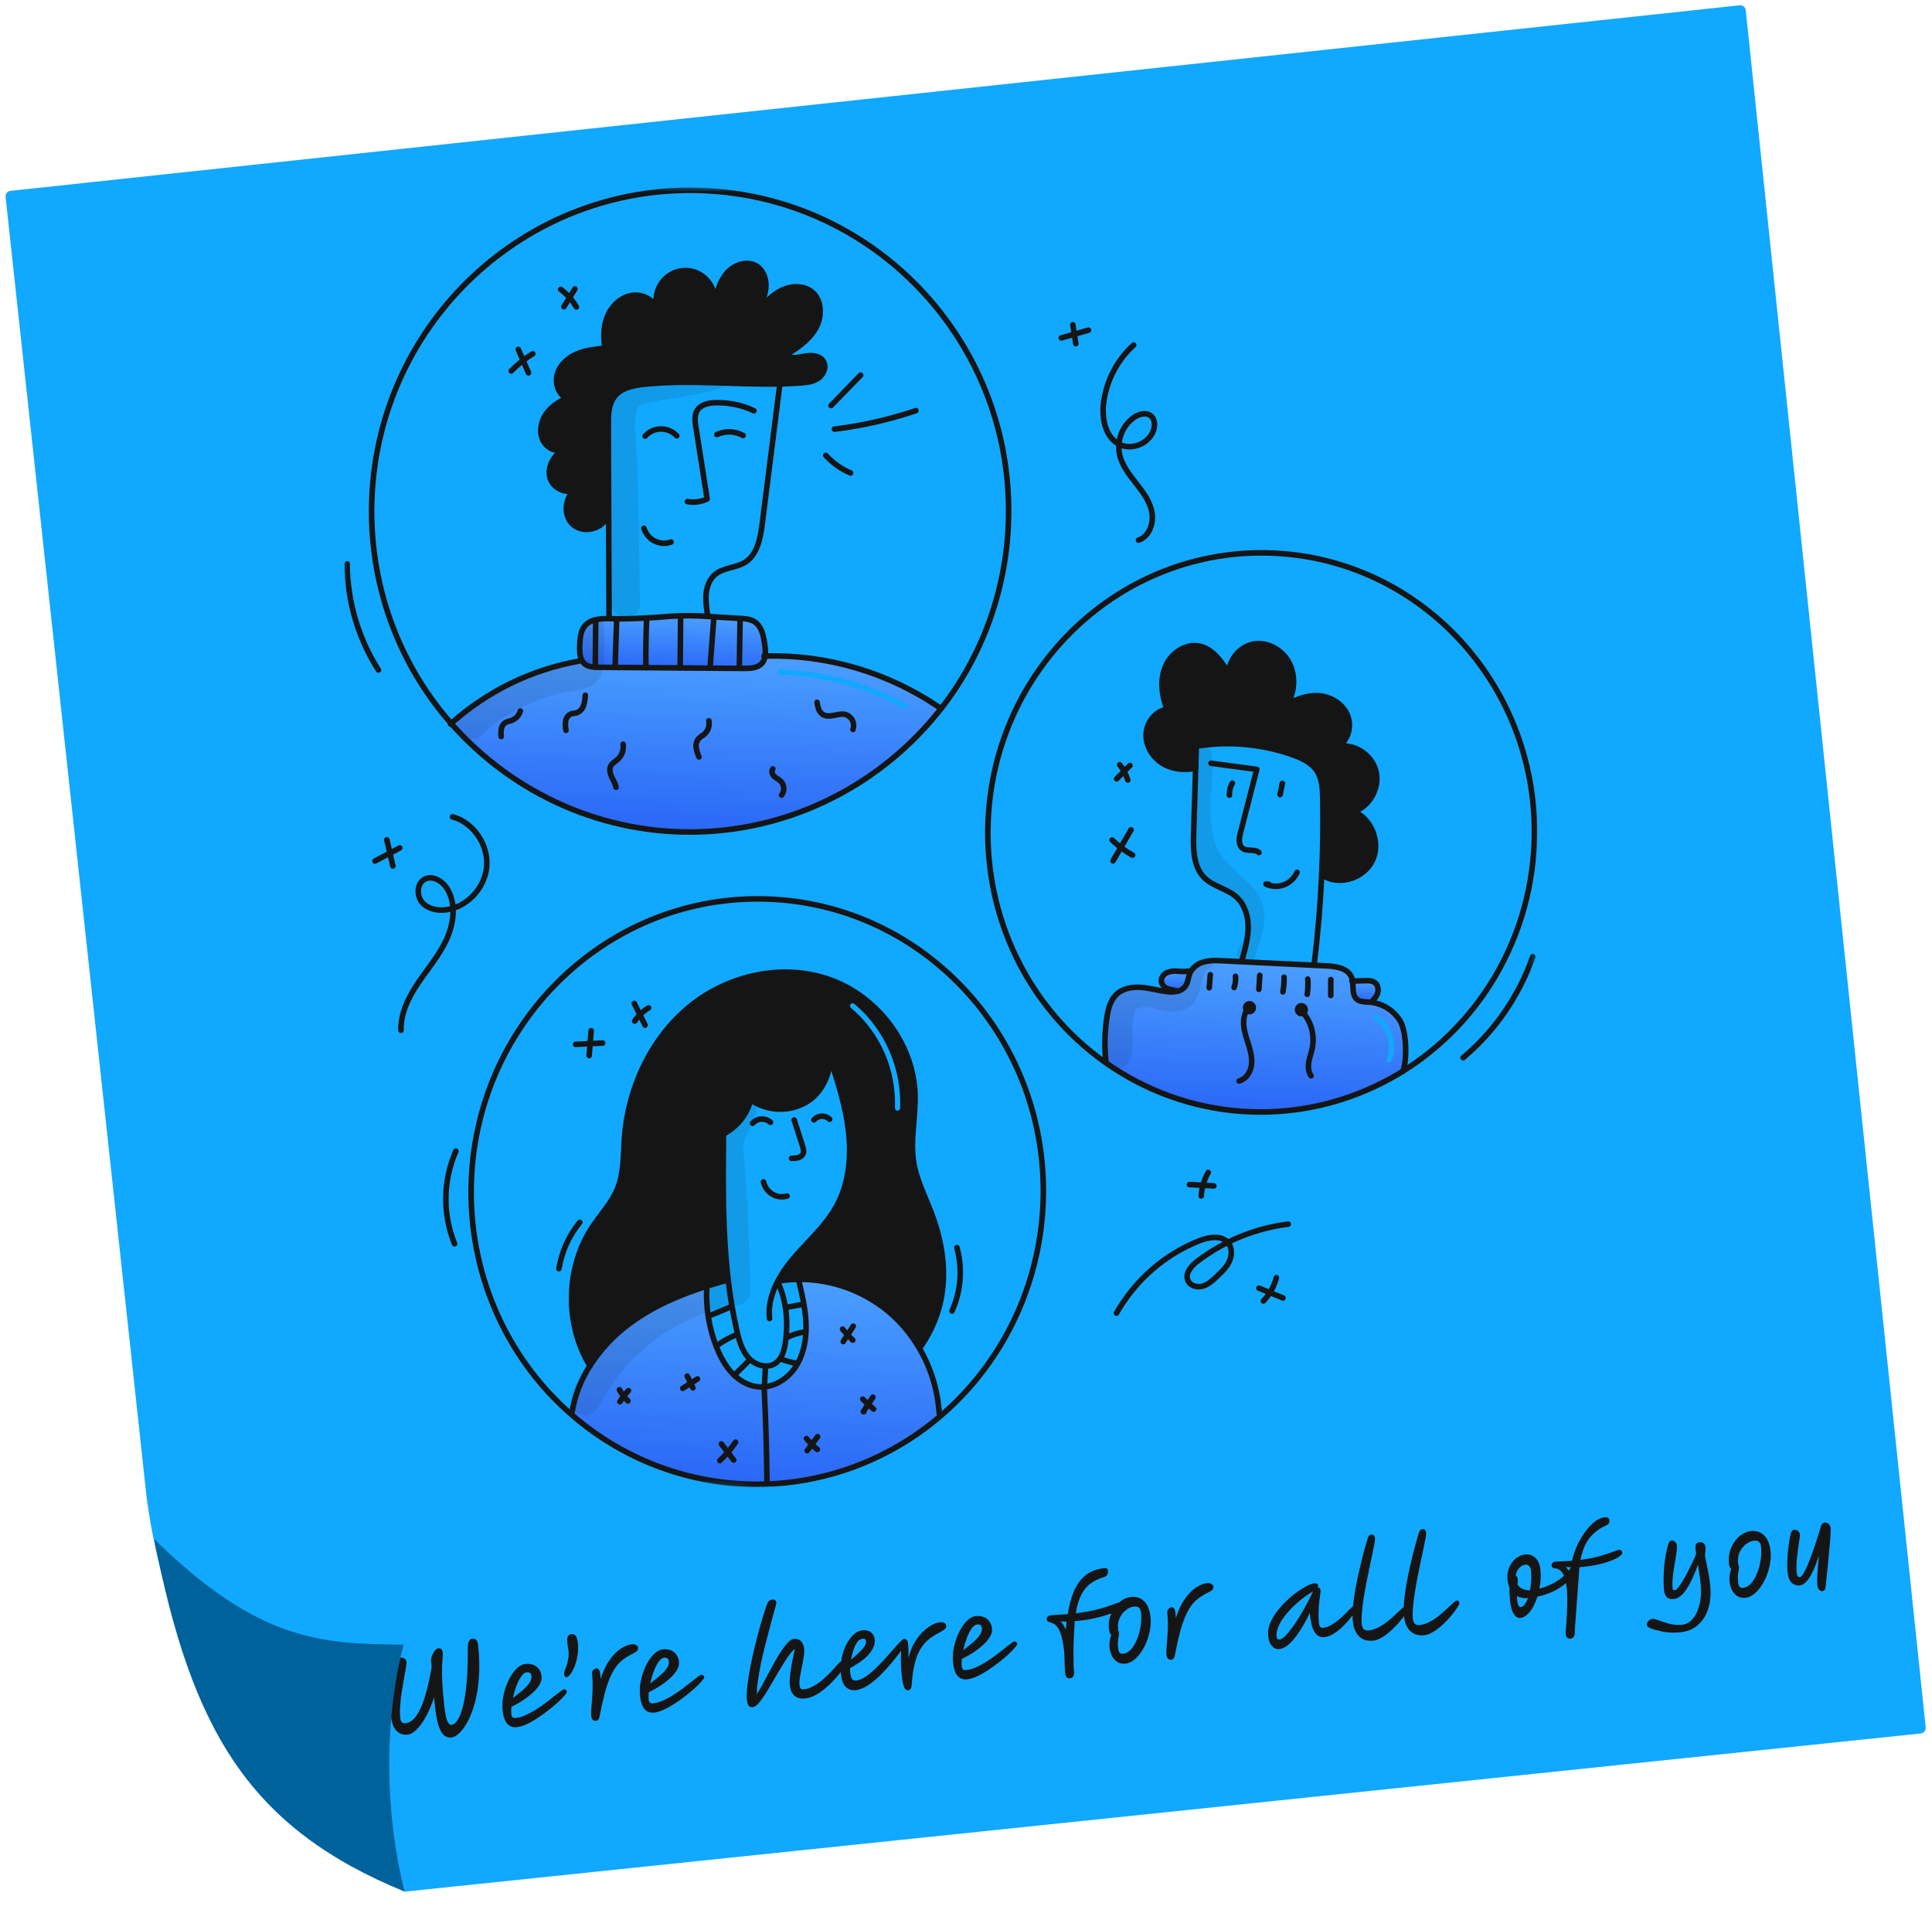<svg width="348" height="344" viewBox="0 0 348 344" fill="none" xmlns="http://www.w3.org/2000/svg">
<path d="M26.415 269.719L1.008 35.469C0.949 34.919 1.346 34.426 1.895 34.367L313.35 0.952C313.9 0.893 314.394 1.292 314.452 1.842L346.867 311.074C346.924 311.624 346.525 312.116 345.976 312.173L73.205 340.626C73.002 340.647 72.795 340.604 72.617 340.506C40.607 322.806 29.628 293.358 26.415 269.719Z" fill="#11A8FF"/>
<path d="M81.277 312.9C80.946 312.935 80.632 312.881 80.335 312.739C80.039 312.609 79.762 312.337 79.504 311.922C79.243 311.494 79.011 310.881 78.805 310.085C78.612 309.274 78.445 308.213 78.305 306.9C78.284 306.701 78.263 306.502 78.242 306.304C78.219 306.091 78.203 305.879 78.194 305.665C77.922 306.512 77.6 307.33 77.228 308.121C76.87 308.91 76.476 309.615 76.046 310.238C75.629 310.858 75.193 311.361 74.738 311.744C74.296 312.126 73.856 312.341 73.419 312.387C72.636 312.47 71.968 312.239 71.414 311.695C70.873 311.149 70.53 310.193 70.385 308.828C70.299 308.019 70.266 307.151 70.288 306.223C70.323 305.294 70.4 304.381 70.519 303.483C70.638 302.586 70.779 301.766 70.942 301.025C71.117 300.282 71.308 299.686 71.515 299.235C71.722 298.784 71.925 298.547 72.124 298.526C72.455 298.491 72.71 298.551 72.887 298.707C73.076 298.847 73.185 299.05 73.213 299.316C73.233 299.501 73.198 299.86 73.107 300.393C73.016 300.925 72.903 301.568 72.769 302.319C72.633 303.058 72.496 303.85 72.358 304.696C72.234 305.541 72.141 306.375 72.082 307.199C72.021 308.01 72.025 308.747 72.096 309.41C72.168 310.086 72.476 310.396 73.019 310.338C73.656 310.27 74.223 309.935 74.722 309.332C75.22 308.716 75.659 307.925 76.039 306.96C76.418 305.994 76.747 304.927 77.025 303.758C77.315 302.574 77.562 301.374 77.768 300.159C77.742 300.041 77.722 299.909 77.706 299.764C77.691 299.618 77.671 299.432 77.647 299.207C77.616 298.915 77.662 298.595 77.786 298.247C77.921 297.884 78.095 297.564 78.307 297.286C78.519 297.009 78.744 296.858 78.983 296.832C79.434 296.784 79.693 297.079 79.761 297.715C79.778 297.874 79.765 298.137 79.724 298.503C79.696 298.868 79.665 299.395 79.63 300.082C79.61 300.768 79.618 301.666 79.656 302.775C79.707 303.882 79.82 305.264 79.997 306.922C80.147 308.327 80.325 309.307 80.531 309.862C80.749 310.402 81.011 310.655 81.316 310.623C81.714 310.581 82.074 310.308 82.396 309.804C82.731 309.3 83.019 308.612 83.262 307.741C83.518 306.869 83.719 305.863 83.865 304.721C84.024 303.564 84.133 302.319 84.192 300.985C84.263 299.637 84.282 298.247 84.251 296.816C84.255 296.225 84.336 295.794 84.495 295.523C84.654 295.251 84.833 295.105 85.032 295.084C85.151 295.071 85.287 295.09 85.44 295.141C85.605 295.177 85.75 295.282 85.876 295.457C86.002 295.631 86.086 295.917 86.128 296.315C86.347 298.37 86.394 300.255 86.268 301.972C86.154 303.673 85.92 305.193 85.567 306.531C85.212 307.856 84.789 308.987 84.299 309.924C83.807 310.848 83.294 311.566 82.758 312.079C82.235 312.577 81.741 312.851 81.277 312.9ZM97.553 301.899C97.598 302.324 97.51 302.755 97.289 303.194C97.066 303.62 96.755 304.042 96.357 304.46C95.958 304.864 95.51 305.254 95.013 305.628C94.517 306.003 94.016 306.338 93.511 306.633C93.007 306.928 92.543 307.171 92.121 307.364C92.07 307.892 92.066 308.355 92.108 308.753C92.135 309.005 92.214 309.177 92.344 309.271C92.475 309.364 92.666 309.397 92.918 309.371C93.475 309.311 94.054 309.149 94.656 308.884C95.258 308.619 95.867 308.293 96.483 307.906C97.099 307.519 97.686 307.114 98.244 306.693C98.803 306.272 99.311 305.876 99.767 305.506C100.237 305.134 100.627 304.831 100.938 304.597C101.248 304.363 101.456 304.24 101.562 304.229C101.721 304.212 101.846 304.252 101.937 304.35C102.04 304.433 102.098 304.541 102.112 304.673C102.124 304.779 101.98 305.002 101.681 305.343C101.395 305.681 101.002 306.085 100.502 306.554C100.001 307.009 99.435 307.485 98.804 307.981C98.173 308.477 97.513 308.95 96.823 309.398C96.146 309.846 95.482 310.218 94.83 310.515C94.191 310.811 93.606 310.987 93.076 311.043C92.387 311.116 91.822 310.915 91.382 310.439C90.943 309.963 90.665 309.181 90.549 308.094C90.472 307.364 90.486 306.619 90.593 305.857C90.713 305.093 90.902 304.355 91.162 303.644C91.433 302.918 91.746 302.268 92.1 301.694C92.467 301.105 92.866 300.634 93.297 300.28C93.728 299.912 94.162 299.705 94.599 299.659C95.434 299.57 96.115 299.732 96.642 300.146C97.169 300.559 97.472 301.144 97.553 301.899ZM92.376 305.788C92.76 305.492 93.156 305.182 93.564 304.857C93.972 304.532 94.346 304.204 94.686 303.873C95.026 303.542 95.292 303.205 95.483 302.863C95.687 302.506 95.77 302.156 95.733 301.811C95.681 301.32 95.39 301.103 94.859 301.16C94.528 301.195 94.199 301.444 93.873 301.908C93.559 302.357 93.271 302.931 93.01 303.629C92.75 304.327 92.538 305.047 92.376 305.788ZM102.125 302.017C101.82 302.049 101.649 301.9 101.614 301.568C101.593 301.37 101.629 301.138 101.721 300.873C101.827 300.607 101.941 300.293 102.063 299.932C102.186 299.57 102.283 299.158 102.354 298.694C102.439 298.229 102.451 297.712 102.39 297.142C102.37 296.956 102.337 296.772 102.291 296.589C102.256 296.392 102.23 296.207 102.212 296.034C102.137 295.332 102.168 294.872 102.306 294.657C102.443 294.428 102.657 294.298 102.949 294.267C103.214 294.238 103.452 294.334 103.663 294.553C103.874 294.772 104.014 295.206 104.083 295.856C104.168 296.651 104.149 297.417 104.026 298.155C103.902 298.878 103.723 299.528 103.489 300.102C103.256 300.677 103.01 301.139 102.752 301.488C102.506 301.822 102.297 301.999 102.125 302.017ZM107.34 309.91C107.128 309.933 106.94 309.866 106.776 309.709C106.611 309.552 106.513 309.321 106.481 309.016C106.457 308.791 106.463 308.415 106.501 307.888C106.551 307.346 106.598 306.718 106.642 306.002C106.7 305.285 106.735 304.544 106.748 303.779C106.758 303 106.727 302.259 106.652 301.556C106.615 301.212 106.674 300.951 106.83 300.773C106.997 300.581 107.193 300.473 107.419 300.449C107.631 300.427 107.804 300.542 107.938 300.796C108.073 301.05 108.149 301.578 108.168 302.381C108.633 300.964 109.187 299.805 109.829 298.906C110.482 297.992 111.155 297.317 111.846 296.882C112.536 296.433 113.172 296.177 113.755 296.116C114.14 296.075 114.427 296.125 114.616 296.265C114.817 296.392 114.928 296.547 114.948 296.733C114.974 296.985 114.89 297.195 114.693 297.363C114.508 297.517 114.174 297.714 113.69 297.953C113.13 298.24 112.622 298.562 112.163 298.919C111.717 299.262 111.301 299.695 110.914 300.219C110.541 300.741 110.188 301.395 109.856 302.181C109.523 302.954 109.207 303.899 108.911 305.017C108.614 306.135 108.314 307.474 108.011 309.035C107.963 309.335 107.878 309.551 107.759 309.685C107.652 309.817 107.512 309.892 107.34 309.91ZM122.297 299.271C122.342 299.695 122.254 300.127 122.032 300.566C121.809 300.992 121.499 301.414 121.101 301.832C120.702 302.236 120.254 302.626 119.757 303C119.261 303.375 118.76 303.709 118.255 304.004C117.75 304.299 117.287 304.543 116.865 304.735C116.814 305.264 116.809 305.727 116.852 306.124C116.878 306.376 116.957 306.549 117.088 306.642C117.218 306.736 117.41 306.769 117.662 306.742C118.218 306.683 118.798 306.521 119.4 306.256C120.002 305.991 120.611 305.665 121.227 305.278C121.842 304.89 122.43 304.486 122.988 304.065C123.547 303.643 124.054 303.248 124.511 302.877C124.981 302.506 125.371 302.203 125.681 301.969C125.992 301.735 126.2 301.612 126.306 301.601C126.465 301.584 126.59 301.624 126.681 301.722C126.783 301.805 126.842 301.912 126.856 302.045C126.867 302.151 126.723 302.374 126.424 302.714C126.139 303.053 125.746 303.457 125.246 303.926C124.745 304.381 124.179 304.857 123.548 305.353C122.917 305.849 122.256 306.321 121.567 306.77C120.89 307.217 120.226 307.59 119.574 307.887C118.935 308.183 118.35 308.359 117.82 308.415C117.13 308.488 116.566 308.287 116.126 307.811C115.687 307.334 115.409 306.553 115.293 305.465C115.215 304.736 115.23 303.991 115.336 303.228C115.456 302.465 115.646 301.727 115.905 301.016C116.177 300.29 116.49 299.64 116.844 299.066C117.211 298.477 117.61 298.006 118.041 297.651C118.471 297.284 118.905 297.077 119.343 297.03C120.178 296.942 120.859 297.104 121.386 297.517C121.912 297.931 122.216 298.515 122.297 299.271ZM117.119 303.16C117.503 302.864 117.899 302.554 118.307 302.229C118.715 301.904 119.089 301.576 119.429 301.245C119.77 300.914 120.035 300.577 120.227 300.235C120.43 299.878 120.514 299.527 120.477 299.183C120.425 298.692 120.133 298.475 119.603 298.531C119.272 298.567 118.943 298.816 118.617 299.28C118.303 299.729 118.015 300.302 117.754 301C117.493 301.699 117.282 302.418 117.119 303.16ZM135.606 307.431C135.314 307.462 135.08 307.4 134.902 307.244C134.726 307.102 134.604 306.706 134.534 306.056C134.471 305.46 134.494 304.673 134.605 303.696C134.714 302.705 134.885 301.601 135.117 300.383C135.349 299.165 135.624 297.902 135.941 296.595C136.256 295.274 136.594 293.978 136.954 292.706C137.327 291.42 137.691 290.241 138.046 289.171C138.179 288.781 138.331 288.504 138.501 288.338C138.671 288.173 138.882 288.077 139.134 288.05C139.306 288.032 139.458 288.069 139.588 288.162C139.731 288.241 139.814 288.393 139.838 288.619C139.846 288.698 139.788 288.966 139.662 289.422C139.549 289.876 139.385 290.477 139.17 291.224C138.968 291.969 138.742 292.805 138.491 293.729C138.241 294.654 137.989 295.626 137.736 296.646C137.482 297.665 137.25 298.688 137.037 299.717C136.823 300.731 136.652 301.702 136.523 302.627C136.393 303.553 136.327 304.378 136.323 305.102C136.601 304.684 136.913 304.154 137.261 303.514C137.608 302.874 137.977 302.184 138.368 301.446C138.758 300.707 139.156 299.974 139.562 299.247C139.967 298.52 140.372 297.854 140.777 297.248C141.182 296.642 141.565 296.152 141.928 295.778C142.302 295.39 142.642 295.179 142.947 295.147C143.45 295.093 143.872 295.209 144.211 295.495C144.561 295.766 144.774 296.253 144.849 296.956C144.891 297.354 144.862 297.84 144.763 298.413C144.676 298.986 144.566 299.587 144.432 300.218C144.298 300.849 144.181 301.452 144.081 302.025C143.995 302.598 143.973 303.083 144.015 303.481C144.073 304.024 144.307 304.274 144.718 304.23C145.355 304.163 145.976 303.956 146.583 303.61C147.203 303.263 147.783 302.852 148.323 302.379C148.861 301.893 149.353 301.412 149.798 300.936C150.242 300.446 150.62 300.03 150.932 299.689C151.268 299.318 151.562 299.119 151.814 299.092C152.132 299.058 152.309 299.207 152.344 299.539C152.354 299.632 152.346 299.74 152.319 299.863C152.292 299.987 152.202 300.151 152.049 300.355C151.862 300.616 151.591 300.96 151.234 301.386C150.89 301.812 150.483 302.271 150.013 302.763C149.556 303.254 149.049 303.724 148.493 304.171C147.951 304.618 147.382 305 146.785 305.318C146.201 305.622 145.617 305.804 145.033 305.866C144.238 305.951 143.597 305.791 143.112 305.387C142.638 304.968 142.358 304.354 142.272 303.545C142.218 303.041 142.233 302.423 142.316 301.69C142.399 300.957 142.517 300.18 142.671 299.359C142.837 298.524 143.005 297.708 143.175 296.913C142.782 297.249 142.364 297.736 141.922 298.373C141.493 298.995 141.045 299.7 140.579 300.487C140.111 301.26 139.645 302.047 139.181 302.848C138.73 303.646 138.286 304.391 137.85 305.081C137.426 305.756 137.022 306.308 136.638 306.738C136.255 307.168 135.911 307.398 135.606 307.431ZM157.55 295.205C157.641 296.053 157.324 296.918 156.6 297.8C155.876 298.681 154.72 299.541 153.134 300.38C153.116 300.717 153.119 300.998 153.143 301.224C153.199 301.754 153.307 302.132 153.465 302.356C153.636 302.579 153.887 302.673 154.219 302.638C154.709 302.586 155.243 302.375 155.821 302.005C156.397 301.622 156.984 301.151 157.581 300.592C158.177 300.019 158.757 299.421 159.321 298.798C159.898 298.173 160.426 297.588 160.904 297.041C161.38 296.481 161.788 296.028 162.127 295.684C162.464 295.326 162.699 295.14 162.832 295.126C163.017 295.107 163.179 295.177 163.317 295.336C163.453 295.483 163.536 295.695 163.566 295.974C163.602 296.318 163.625 296.718 163.633 297.173C163.64 297.615 163.643 298.084 163.642 298.58C163.884 297.576 164.225 296.688 164.666 295.917C165.119 295.132 165.618 294.468 166.164 293.928C166.709 293.387 167.255 292.967 167.799 292.668C168.344 292.369 168.822 292.197 169.233 292.154C169.618 292.113 169.91 292.155 170.112 292.282C170.313 292.408 170.424 292.57 170.445 292.769C170.465 292.955 170.397 293.136 170.242 293.314C170.098 293.476 169.747 293.708 169.189 294.009C168.541 294.346 167.938 294.725 167.379 295.146C166.834 295.566 166.343 296.114 165.905 296.791C165.466 297.454 165.103 298.318 164.813 299.381C164.524 300.444 164.326 301.792 164.218 303.426C164.199 303.75 164.131 303.985 164.012 304.132C163.895 304.292 163.744 304.382 163.558 304.402C163.425 304.416 163.286 304.37 163.141 304.265C162.997 304.173 162.864 303.926 162.74 303.523C162.616 303.107 162.505 302.448 162.409 301.547C162.344 300.937 162.3 300.271 162.277 299.55C162.267 298.827 162.28 298.068 162.316 297.273C161.777 298.001 161.175 298.768 160.51 299.576C159.844 300.371 159.146 301.123 158.417 301.83C157.686 302.525 156.957 303.105 156.229 303.571C155.501 304.037 154.805 304.305 154.142 304.376C153.44 304.451 152.85 304.265 152.374 303.82C151.897 303.374 151.607 302.667 151.504 301.7C151.386 300.586 151.423 299.55 151.616 298.59C151.808 297.631 152.101 296.789 152.493 296.064C152.884 295.325 153.324 294.742 153.815 294.314C154.306 293.887 154.797 293.647 155.287 293.595C155.95 293.524 156.479 293.642 156.874 293.949C157.267 294.243 157.493 294.661 157.55 295.205ZM153.297 298.895C153.665 298.574 154.063 298.217 154.49 297.822C154.931 297.427 155.298 297.033 155.591 296.64C155.897 296.232 156.033 295.875 156 295.57C155.981 295.385 155.92 295.257 155.819 295.187C155.718 295.118 155.554 295.095 155.329 295.119C154.971 295.157 154.658 295.371 154.392 295.761C154.123 296.139 153.899 296.612 153.718 297.18C153.536 297.736 153.396 298.308 153.297 298.895ZM178.679 293.282C178.724 293.707 178.636 294.138 178.414 294.577C178.191 295.003 177.881 295.425 177.483 295.843C177.084 296.247 176.636 296.637 176.139 297.011C175.643 297.386 175.142 297.721 174.637 298.016C174.132 298.311 173.669 298.554 173.247 298.747C173.196 299.275 173.191 299.738 173.234 300.136C173.261 300.388 173.339 300.56 173.47 300.654C173.6 300.747 173.792 300.78 174.044 300.754C174.601 300.694 175.18 300.532 175.782 300.267C176.384 300.002 176.993 299.676 177.609 299.289C178.224 298.902 178.812 298.497 179.37 298.076C179.929 297.655 180.436 297.259 180.893 296.889C181.363 296.517 181.753 296.214 182.063 295.98C182.374 295.746 182.582 295.623 182.688 295.612C182.847 295.595 182.972 295.635 183.063 295.733C183.165 295.816 183.224 295.924 183.238 296.056C183.249 296.162 183.105 296.385 182.806 296.726C182.521 297.064 182.128 297.468 181.628 297.937C181.127 298.392 180.561 298.868 179.93 299.364C179.299 299.86 178.638 300.333 177.949 300.781C177.272 301.229 176.608 301.601 175.956 301.898C175.317 302.194 174.732 302.37 174.202 302.426C173.512 302.5 172.948 302.298 172.508 301.822C172.069 301.346 171.791 300.564 171.675 299.477C171.597 298.747 171.612 298.002 171.719 297.24C171.838 296.476 172.028 295.738 172.287 295.027C172.559 294.301 172.872 293.651 173.226 293.077C173.593 292.488 173.992 292.017 174.423 291.663C174.853 291.295 175.287 291.088 175.725 291.042C176.56 290.953 177.241 291.115 177.768 291.529C178.295 291.942 178.598 292.527 178.679 293.282ZM173.501 297.171C173.885 296.875 174.281 296.565 174.689 296.24C175.097 295.915 175.471 295.587 175.811 295.256C176.152 294.925 176.418 294.588 176.609 294.246C176.812 293.889 176.896 293.539 176.859 293.194C176.807 292.703 176.515 292.486 175.985 292.543C175.654 292.578 175.325 292.827 174.999 293.291C174.685 293.74 174.397 294.314 174.136 295.012C173.875 295.71 173.664 296.43 173.501 297.171ZM192.718 302.25C192.492 302.273 192.305 302.213 192.155 302.068C192.006 301.923 191.911 301.665 191.872 301.294C191.801 300.631 191.762 299.944 191.753 299.235C191.756 298.51 191.726 297.843 191.661 297.233C191.512 295.841 191.264 294.708 190.916 293.833C190.58 292.943 189.991 292.382 189.148 292.15C188.956 292.104 188.815 292.045 188.727 291.974C188.626 291.904 188.566 291.783 188.548 291.61C188.528 291.425 188.585 291.265 188.718 291.13C188.838 290.996 189.083 290.91 189.454 290.871C189.759 290.838 190.165 290.808 190.672 290.781C191.179 290.754 191.725 290.723 192.311 290.688C192.565 289.172 192.9 287.903 193.314 286.881C193.728 285.858 194.21 285.036 194.761 284.414C195.324 283.791 195.938 283.323 196.602 283.012C197.28 282.698 197.996 282.502 198.752 282.421C199.083 282.386 199.301 282.41 199.403 282.493C199.505 282.563 199.564 282.684 199.583 282.856C199.605 283.068 199.563 283.301 199.456 283.553C199.347 283.793 199.091 283.967 198.687 284.077C197.802 284.332 197.031 284.709 196.374 285.208C195.716 285.707 195.172 286.388 194.741 287.252C194.309 288.102 193.989 289.196 193.783 290.531C195.053 290.37 196.14 290.187 197.043 289.984C197.945 289.768 198.694 289.561 199.29 289.363C199.898 289.151 200.382 288.979 200.744 288.847C201.104 288.701 201.383 288.618 201.582 288.597C201.807 288.573 201.953 288.618 202.019 288.732C202.084 288.845 202.124 288.968 202.138 289.101C202.165 289.353 201.953 289.623 201.501 289.913C201.047 290.189 200.44 290.461 199.677 290.73C198.926 290.984 198.093 291.213 197.176 291.418C196.259 291.623 195.35 291.773 194.448 291.869C194.302 291.884 194.157 291.9 194.011 291.915C193.878 291.929 193.739 291.944 193.593 291.96C193.576 292.055 193.567 292.157 193.565 292.264C193.514 293.047 193.469 293.877 193.428 294.753C193.399 295.614 193.375 296.461 193.357 297.294C193.35 298.113 193.355 298.857 193.373 299.525C193.39 300.194 193.42 300.727 193.463 301.125C193.498 301.456 193.445 301.716 193.305 301.906C193.165 302.108 192.97 302.223 192.718 302.25ZM192.113 292.036C191.724 292.037 191.36 292.022 191.022 291.991C191.215 292.172 191.386 292.388 191.534 292.641C191.694 292.892 191.837 293.165 191.963 293.46C192.003 292.96 192.053 292.485 192.113 292.036ZM202.723 299.598C201.94 299.681 201.292 299.448 200.778 298.899C200.263 298.351 199.955 297.599 199.854 296.644C199.817 296.3 199.825 295.93 199.877 295.536C199.94 295.127 200.035 294.755 200.16 294.42C200.057 294.337 199.971 294.219 199.901 294.065C199.83 293.898 199.78 293.689 199.754 293.437C199.67 292.655 199.727 291.925 199.923 291.247C200.119 290.569 200.41 289.968 200.797 289.445C201.182 288.908 201.626 288.478 202.128 288.157C202.643 287.834 203.179 287.643 203.736 287.584C204.651 287.487 205.429 287.739 206.07 288.341C206.709 288.931 207.1 289.895 207.242 291.234C207.317 291.936 207.287 292.664 207.153 293.415C207.032 294.166 206.828 294.898 206.542 295.612C206.269 296.325 205.929 296.971 205.522 297.551C205.127 298.129 204.689 298.605 204.205 298.978C203.734 299.336 203.24 299.543 202.723 299.598ZM201.401 293.604C201.491 293.702 201.546 293.837 201.564 294.009C201.586 294.208 201.567 294.411 201.509 294.618C201.463 294.824 201.419 295.104 201.377 295.457C201.334 295.81 201.346 296.305 201.414 296.941C201.482 297.578 201.768 297.869 202.271 297.816C202.828 297.756 203.322 297.483 203.753 296.995C204.182 296.493 204.545 295.871 204.841 295.129C205.138 294.387 205.343 293.608 205.457 292.791C205.583 291.96 205.608 291.186 205.532 290.47C205.483 290.006 205.362 289.69 205.17 289.523C204.976 289.343 204.654 289.276 204.203 289.324C203.739 289.373 203.272 289.584 202.802 289.956C202.344 290.313 201.977 290.774 201.702 291.34C201.427 291.905 201.325 292.519 201.396 293.182C201.411 293.328 201.413 293.469 201.401 293.604ZM210.956 298.904C210.744 298.927 210.556 298.86 210.392 298.703C210.228 298.546 210.129 298.315 210.097 298.01C210.073 297.785 210.08 297.409 210.118 296.882C210.167 296.34 210.214 295.712 210.259 294.996C210.316 294.279 210.352 293.538 210.364 292.773C210.375 291.994 210.343 291.253 210.268 290.55C210.231 290.206 210.291 289.945 210.446 289.767C210.613 289.575 210.81 289.467 211.035 289.443C211.247 289.421 211.42 289.536 211.555 289.79C211.689 290.044 211.765 290.572 211.784 291.375C212.25 289.958 212.804 288.799 213.445 287.9C214.099 286.986 214.771 286.311 215.462 285.876C216.152 285.427 216.788 285.172 217.372 285.11C217.756 285.069 218.043 285.119 218.233 285.26C218.434 285.386 218.544 285.542 218.564 285.727C218.591 285.979 218.506 286.189 218.309 286.358C218.124 286.511 217.79 286.708 217.306 286.947C216.747 287.234 216.238 287.556 215.78 287.913C215.334 288.256 214.917 288.689 214.53 289.213C214.157 289.735 213.804 290.389 213.472 291.175C213.139 291.948 212.824 292.894 212.527 294.011C212.231 295.129 211.931 296.468 211.628 298.029C211.579 298.329 211.495 298.546 211.375 298.679C211.268 298.811 211.129 298.886 210.956 298.904ZM230.424 296.977C229.92 297.031 229.478 296.843 229.097 296.414C228.728 295.971 228.503 295.371 228.423 294.616C228.348 293.913 228.446 293.199 228.717 292.472C229.002 291.745 229.402 291.032 229.918 290.334C230.433 289.635 231.007 288.984 231.64 288.381C232.272 287.764 232.911 287.22 233.558 286.749C234.219 286.277 234.829 285.897 235.388 285.609C235.947 285.322 236.4 285.16 236.744 285.124C236.93 285.104 237.087 285.127 237.214 285.194C237.341 285.248 237.414 285.367 237.434 285.553C237.446 285.672 237.412 285.79 237.33 285.906C237.344 285.905 237.357 285.903 237.37 285.902C237.662 285.871 237.826 286.028 237.863 286.372C237.875 286.492 237.855 286.742 237.802 287.123C237.747 287.491 237.689 287.953 237.628 288.509C237.566 289.065 237.524 289.68 237.502 290.353C237.479 291.012 237.503 291.68 237.575 292.356C237.635 292.926 237.885 293.188 238.322 293.142C238.813 293.09 239.298 292.924 239.778 292.645C240.258 292.366 240.719 292.042 241.163 291.673C241.605 291.291 242.008 290.92 242.371 290.56C242.734 290.186 243.042 289.871 243.297 289.617C243.551 289.362 243.738 289.228 243.857 289.215C243.964 289.204 244.06 289.227 244.147 289.285C244.233 289.343 244.284 289.445 244.3 289.59C244.314 289.723 244.207 289.976 243.978 290.349C243.75 290.722 243.44 291.15 243.049 291.634C242.658 292.118 242.213 292.594 241.713 293.063C241.213 293.532 240.692 293.929 240.15 294.255C239.608 294.581 239.079 294.771 238.562 294.826C238.164 294.868 237.787 294.787 237.43 294.584C237.085 294.366 236.781 293.969 236.519 293.394C236.27 292.817 236.089 292.005 235.978 290.957L235.925 290.46C235.389 291.603 234.811 292.657 234.19 293.621C233.582 294.584 232.954 295.368 232.308 295.973C231.675 296.576 231.047 296.911 230.424 296.977ZM236.519 286.596C236.455 286.629 236.367 286.679 236.253 286.744C235.673 287.088 235.073 287.5 234.454 287.981C233.848 288.461 233.26 288.986 232.691 289.556C232.135 290.125 231.64 290.707 231.207 291.303C230.775 291.899 230.442 292.49 230.21 293.078C229.977 293.666 229.889 294.225 229.946 294.755C229.964 294.928 230.012 295.057 230.088 295.143C230.177 295.227 230.315 295.259 230.5 295.24C230.765 295.211 231.093 295.009 231.482 294.633C231.869 294.243 232.285 293.743 232.73 293.132C233.188 292.521 233.639 291.849 234.084 291.118C234.529 290.387 234.947 289.652 235.338 288.913C235.742 288.173 236.085 287.493 236.367 286.873C236.411 286.775 236.461 286.682 236.519 286.596ZM247.347 295.461C246.326 295.57 245.489 295.324 244.835 294.723C244.192 294.107 243.807 293.196 243.679 291.989C243.6 291.247 243.607 290.368 243.7 289.353C243.804 288.322 243.957 287.234 244.156 286.086C244.368 284.924 244.607 283.772 244.874 282.631C245.142 281.49 245.404 280.429 245.662 279.45C245.932 278.456 246.172 277.626 246.382 276.96C246.503 276.585 246.71 276.382 247.001 276.351C247.399 276.309 247.624 276.533 247.676 277.023C247.693 277.183 247.655 277.515 247.561 278.021C247.468 278.527 247.341 279.158 247.18 279.912C247.017 280.653 246.843 281.476 246.658 282.381C246.473 283.286 246.284 284.218 246.091 285.177C245.91 286.121 245.748 287.057 245.605 287.984C245.461 288.897 245.358 289.753 245.295 290.551C245.233 291.348 245.231 292.026 245.291 292.583C245.329 292.941 245.452 293.216 245.66 293.408C245.88 293.586 246.156 293.657 246.487 293.622C247.097 293.557 247.694 293.373 248.279 293.07C248.875 292.752 249.439 292.383 249.971 291.965C250.502 291.533 250.98 291.113 251.406 290.706C251.844 290.284 252.216 289.936 252.522 289.662C252.827 289.375 253.045 289.225 253.178 289.211C253.47 289.18 253.632 289.323 253.666 289.641C253.678 289.747 253.593 289.958 253.412 290.272C253.229 290.573 252.979 290.935 252.662 291.357C252.345 291.78 251.97 292.222 251.536 292.683C251.115 293.13 250.664 293.56 250.185 293.973C249.718 294.372 249.237 294.704 248.743 294.971C248.263 295.25 247.798 295.414 247.347 295.461ZM256.553 294.484C255.532 294.592 254.695 294.346 254.041 293.745C253.398 293.129 253.013 292.218 252.885 291.012C252.806 290.269 252.813 289.39 252.906 288.375C253.01 287.344 253.163 286.256 253.362 285.108C253.574 283.946 253.813 282.794 254.08 281.653C254.348 280.512 254.61 279.451 254.868 278.472C255.138 277.478 255.378 276.648 255.588 275.982C255.709 275.607 255.916 275.404 256.207 275.373C256.605 275.331 256.83 275.555 256.882 276.046C256.899 276.205 256.861 276.537 256.767 277.043C256.674 277.549 256.547 278.18 256.386 278.934C256.223 279.676 256.049 280.499 255.864 281.403C255.679 282.308 255.49 283.24 255.297 284.199C255.116 285.143 254.954 286.079 254.811 287.006C254.667 287.919 254.564 288.775 254.501 289.573C254.439 290.371 254.437 291.048 254.497 291.605C254.535 291.963 254.658 292.238 254.866 292.43C255.086 292.608 255.362 292.679 255.693 292.644C256.303 292.579 256.9 292.395 257.485 292.092C258.081 291.774 258.645 291.405 259.177 290.987C259.708 290.555 260.186 290.136 260.612 289.728C261.05 289.306 261.422 288.958 261.728 288.685C262.033 288.397 262.251 288.247 262.384 288.233C262.676 288.202 262.838 288.345 262.872 288.664C262.884 288.77 262.799 288.98 262.618 289.294C262.435 289.595 262.185 289.957 261.868 290.379C261.551 290.802 261.176 291.244 260.742 291.706C260.321 292.153 259.87 292.583 259.391 292.995C258.924 293.394 258.443 293.726 257.949 293.993C257.469 294.272 257.004 294.436 256.553 294.484ZM289.16 274.789C288.07 275.254 287.128 275.977 286.334 276.96C285.552 277.928 285.002 279.247 284.684 280.916C286.007 280.749 287.15 280.527 288.113 280.251C289.076 279.974 289.859 279.716 290.464 279.478C291.069 279.239 291.478 279.109 291.69 279.086C291.822 279.072 291.934 279.114 292.025 279.212C292.129 279.308 292.189 279.429 292.204 279.575C292.235 279.866 291.947 280.185 291.341 280.531C290.734 280.877 289.903 281.2 288.849 281.5C287.795 281.799 286.598 282.02 285.259 282.163C285.021 282.188 284.768 282.208 284.501 282.223C284.485 282.319 284.475 282.42 284.473 282.528C284.432 283.149 284.378 283.899 284.311 284.777C284.242 285.643 284.172 286.555 284.099 287.515C284.027 288.475 283.959 289.407 283.895 290.312C283.829 291.204 283.772 291.995 283.725 292.684C283.679 293.386 283.652 293.891 283.645 294.2C283.621 294.485 283.531 294.702 283.372 294.853C283.227 295.002 283.062 295.087 282.876 295.107C282.691 295.126 282.511 295.072 282.336 294.943C282.163 294.827 282.06 294.617 282.028 294.312C282.013 294.179 282.018 293.904 282.04 293.486C282.076 293.067 282.116 292.559 282.16 291.965C282.204 291.37 282.236 290.73 282.257 290.044C282.291 289.356 282.304 288.664 282.297 287.968C282.303 287.27 282.274 286.616 282.209 286.006C282.172 285.662 282.126 285.351 282.07 285.076C281.422 285.668 280.658 286.171 279.777 286.586C278.896 287.002 277.944 287.317 276.921 287.533C276.7 288.227 276.432 288.859 276.117 289.429C275.801 289.985 275.447 290.439 275.055 290.789C274.677 291.137 274.269 291.335 273.831 291.381C273.407 291.426 273.019 291.186 272.668 290.66C272.331 290.133 272.102 289.306 271.982 288.179C271.896 287.37 271.869 286.622 271.904 285.934C271.724 285.511 271.604 285.014 271.544 284.444C271.466 283.715 271.553 283.022 271.805 282.365C272.07 281.706 272.454 281.156 272.957 280.714C273.473 280.27 274.069 280.013 274.745 279.941C275.434 279.868 276.032 280.065 276.538 280.535C277.056 280.989 277.367 281.707 277.471 282.688C277.529 283.232 277.542 283.794 277.51 284.374C277.476 284.94 277.403 285.511 277.29 286.086C278.164 285.859 278.982 285.545 279.744 285.142C280.505 284.739 281.161 284.287 281.711 283.786C281.547 283.375 281.324 283.05 281.044 282.811C280.777 282.572 280.442 282.446 280.039 282.436C279.703 282.431 279.515 282.243 279.476 281.872C279.462 281.739 279.515 281.606 279.635 281.473C279.768 281.338 279.927 281.261 280.113 281.241C280.471 281.203 280.884 281.179 281.352 281.17C281.834 281.159 282.433 281.122 283.151 281.059C283.392 280.055 283.726 279.094 284.151 278.177C284.59 277.259 285.079 276.443 285.62 275.729C286.161 275.014 286.716 274.439 287.287 274.003C287.857 273.567 288.401 273.321 288.918 273.266C289.302 273.226 289.553 273.253 289.671 273.347C289.801 273.441 289.879 273.6 289.903 273.826C289.929 274.077 289.87 274.278 289.725 274.428C289.592 274.562 289.404 274.683 289.16 274.789ZM273.331 285.36C273.585 285.736 273.923 286.008 274.343 286.178C274.762 286.335 275.178 286.404 275.592 286.387C275.705 285.812 275.776 285.215 275.804 284.595C275.845 283.974 275.836 283.385 275.776 282.828C275.741 282.496 275.633 282.233 275.451 282.038C275.268 281.829 275.037 281.74 274.759 281.77C274.334 281.815 273.954 282.023 273.618 282.393C273.296 282.763 273.095 283.213 273.018 283.744C273.103 283.789 273.178 283.862 273.242 283.962C273.32 284.061 273.37 284.217 273.392 284.429C273.398 284.482 273.397 284.596 273.389 284.771C273.379 284.933 273.36 285.129 273.331 285.36ZM275.219 287.795C274.873 287.818 274.529 287.801 274.188 287.743C273.86 287.684 273.547 287.577 273.248 287.421C273.253 287.715 273.268 287.982 273.293 288.22C273.381 289.042 273.59 289.436 273.922 289.401C274.187 289.372 274.425 289.213 274.635 288.923C274.859 288.631 275.054 288.255 275.219 287.795ZM282.557 282.852C282.698 282.663 282.825 282.468 282.937 282.268C282.936 282.255 282.935 282.242 282.933 282.229C282.786 282.231 282.631 282.227 282.469 282.218C282.321 282.207 282.173 282.202 282.025 282.204C282.219 282.385 282.396 282.601 282.557 282.852ZM302.714 293.945C302.051 294.015 301.436 294.034 300.87 294C300.318 293.978 299.766 293.903 299.216 293.773C298.668 293.657 298.067 293.493 297.414 293.281C297.219 293.208 297.041 293.113 296.881 292.996C296.722 292.892 296.635 292.76 296.618 292.601C296.596 292.402 296.7 292.177 296.928 291.925C297.144 291.687 297.358 291.557 297.57 291.535C297.795 291.511 298.082 291.561 298.431 291.685C298.792 291.807 299.21 291.95 299.683 292.115C300.158 292.292 300.676 292.432 301.236 292.533C301.81 292.633 302.415 292.649 303.052 292.582C303.741 292.508 304.361 292.154 304.91 291.519C305.459 290.885 305.869 290.01 306.139 288.895C306.41 287.793 306.466 286.494 306.307 284.995C306.259 284.545 306.193 284.049 306.108 283.508C306.036 282.953 305.947 282.372 305.842 281.766C305.597 282.49 305.312 283.21 304.986 283.929C304.674 284.646 304.334 285.299 303.968 285.887C303.615 286.475 303.231 286.958 302.815 287.337C302.411 287.702 301.984 287.908 301.533 287.956C300.963 288.017 300.537 287.914 300.254 287.65C299.971 287.385 299.797 286.947 299.732 286.337C299.664 285.701 299.637 285.007 299.651 284.254C299.665 283.502 299.704 282.74 299.77 281.969C299.847 281.183 299.955 280.434 300.093 279.722C300.232 279.01 300.394 278.39 300.579 277.86C300.683 277.581 300.868 277.427 301.133 277.399C301.319 277.38 301.509 277.46 301.702 277.641C301.907 277.806 302.026 278.042 302.059 278.347C302.084 278.585 302.067 278.929 302.008 279.378C301.948 279.827 301.869 280.338 301.769 280.912C301.669 281.486 301.572 282.086 301.478 282.713C301.382 283.326 301.313 283.93 301.269 284.525C301.223 285.106 301.226 285.636 301.277 286.113C301.298 286.312 301.441 286.397 301.706 286.369C301.852 286.353 302.044 286.199 302.281 285.906C302.529 285.598 302.796 285.207 303.081 284.735C303.378 284.247 303.67 283.72 303.958 283.153C304.259 282.571 304.546 281.998 304.821 281.432C305.095 280.854 305.327 280.326 305.517 279.85C305.493 279.745 305.476 279.647 305.466 279.554C305.456 279.461 305.447 279.375 305.438 279.295C305.369 278.646 305.392 278.234 305.508 278.061C305.635 277.873 305.812 277.767 306.037 277.743C306.422 277.702 306.703 277.76 306.88 277.915C307.058 278.071 307.169 278.36 307.214 278.785C307.231 278.944 307.23 279.118 307.21 279.308C307.188 279.485 307.149 279.744 307.091 280.085C307.309 281.121 307.495 282.053 307.65 282.882C307.819 283.708 307.948 284.546 308.039 285.395C308.21 286.999 308.099 288.418 307.708 289.653C307.33 290.887 306.711 291.878 305.852 292.626C305.007 293.373 303.961 293.812 302.714 293.945ZM314.399 287.736C313.617 287.819 312.969 287.586 312.454 287.037C311.94 286.489 311.632 285.737 311.53 284.782C311.494 284.438 311.501 284.068 311.553 283.674C311.617 283.265 311.711 282.893 311.836 282.558C311.734 282.475 311.647 282.356 311.577 282.203C311.506 282.036 311.457 281.827 311.43 281.575C311.347 280.793 311.403 280.063 311.599 279.385C311.795 278.707 312.086 278.106 312.473 277.583C312.859 277.046 313.302 276.616 313.804 276.295C314.32 275.972 314.856 275.781 315.413 275.722C316.328 275.624 317.105 275.877 317.746 276.479C318.385 277.069 318.776 278.033 318.919 279.372C318.994 280.074 318.964 280.802 318.829 281.553C318.708 282.304 318.505 283.036 318.219 283.75C317.946 284.463 317.606 285.109 317.198 285.689C316.804 286.267 316.365 286.743 315.882 287.116C315.41 287.474 314.916 287.681 314.399 287.736ZM313.077 281.742C313.168 281.84 313.222 281.975 313.241 282.147C313.262 282.346 313.243 282.549 313.185 282.756C313.14 282.962 313.096 283.242 313.053 283.595C313.01 283.948 313.023 284.443 313.09 285.079C313.158 285.716 313.444 286.007 313.948 285.954C314.505 285.894 314.999 285.621 315.429 285.133C315.859 284.631 316.221 284.009 316.518 283.267C316.814 282.525 317.02 281.746 317.134 280.929C317.26 280.098 317.285 279.324 317.208 278.608C317.159 278.144 317.038 277.828 316.846 277.661C316.653 277.481 316.33 277.414 315.88 277.462C315.416 277.511 314.949 277.722 314.479 278.094C314.02 278.451 313.654 278.912 313.379 279.477C313.104 280.043 313.002 280.657 313.072 281.32C313.088 281.466 313.089 281.607 313.077 281.742ZM328.292 286.542C328.066 286.566 327.864 286.487 327.683 286.305C327.503 286.123 327.392 285.84 327.351 285.455C327.303 285.004 327.301 284.354 327.345 283.505C327.402 282.654 327.496 281.525 327.628 280.116C327.36 281.003 327.048 281.847 326.691 282.649C326.347 283.45 325.962 284.114 325.535 284.642C325.109 285.17 324.643 285.461 324.14 285.515C323.649 285.567 323.191 285.421 322.766 285.077C322.353 284.732 322.096 284.076 321.993 283.108C321.935 282.564 321.916 281.95 321.937 281.264C321.957 280.564 322.003 279.869 322.077 279.177C322.151 278.485 322.232 277.867 322.322 277.321C322.41 276.762 322.5 276.35 322.592 276.085C322.663 275.863 322.741 275.714 322.826 275.638C322.911 275.549 323.033 275.496 323.192 275.479C323.377 275.459 323.585 275.517 323.814 275.654C324.043 275.791 324.177 276.044 324.217 276.416C324.226 276.508 324.203 276.732 324.147 277.087C324.103 277.427 324.041 277.849 323.96 278.354C323.892 278.844 323.821 279.374 323.748 279.945C323.674 280.516 323.621 281.085 323.587 281.651C323.567 282.217 323.582 282.731 323.631 283.195C323.658 283.447 323.706 283.65 323.776 283.803C323.846 283.957 323.987 284.022 324.2 284C324.385 283.98 324.597 283.77 324.836 283.369C325.089 282.967 325.348 282.443 325.614 281.798C325.893 281.138 326.171 280.412 326.448 279.618C326.739 278.823 327.014 278.009 327.274 277.177C327.548 276.343 327.792 275.553 328.007 274.806C328.088 274.556 328.185 274.399 328.299 274.333C328.411 274.254 328.54 274.207 328.686 274.191C328.925 274.166 329.148 274.243 329.354 274.422C329.573 274.586 329.699 274.821 329.731 275.126C329.752 275.325 329.749 275.674 329.722 276.173C329.708 276.67 329.67 277.258 329.608 277.935C329.558 278.597 329.492 279.301 329.41 280.047C329.342 280.792 329.273 281.53 329.204 282.262C329.133 282.98 329.062 283.638 328.991 284.235C328.934 284.831 328.885 285.312 328.843 285.679C328.812 286.017 328.742 286.239 328.633 286.345C328.538 286.462 328.424 286.528 328.292 286.542Z" fill="#151515"/>
<path d="M72.893 340.658C45.028 329.231 34.535 311.819 27.779 277.185C46.641 295.638 57.909 296.062 72.707 296.174C69 310.384 69.455 327.36 72.893 340.658Z" fill="#00629A"/>
<g clip-path="url(#clip0_754_1263)">
<mask id="mask0_754_1263" style="mask-type:luminance" maskUnits="userSpaceOnUse" x="39" y="20" width="259" height="264">
<path d="M297.394 30.146L49.629 20.747L39.99 274.186L287.755 283.585L297.394 30.146Z" fill="white"/>
</mask>
<g mask="url(#mask0_754_1263)">
<mask id="mask1_754_1263" style="mask-type:luminance" maskUnits="userSpaceOnUse" x="55" y="31" width="227" height="243">
<path d="M281.785 39.6L64.475 31.356L55.589 264.995L272.9 273.239L281.785 39.6Z" fill="white"/>
</mask>
<g mask="url(#mask1_754_1263)">
<path fill-rule="evenodd" clip-rule="evenodd" d="M131.17 230.522C130.136 221.844 130.226 213 130.322 204.231C132.69 202.957 134.577 200.723 135.199 198.051C136.646 199.058 138.337 199.637 140.086 199.725C141.835 199.814 143.575 199.408 145.115 198.552C147.86 196.976 149.416 193.826 149.539 190.611C150.941 194.931 152.35 199.293 152.852 203.815C153.36 208.353 152.896 213.13 150.728 217.126C149.368 219.642 147.413 221.724 145.457 223.808C144.636 224.683 143.816 225.557 143.039 226.463C141.917 227.749 140.938 229.156 140.119 230.662L140.193 230.7C141.433 230.496 142.686 230.391 143.942 230.389C149.728 230.368 155.346 232.36 159.872 236.039C162.153 237.928 164.09 240.215 165.594 242.794L165.665 242.749C170.59 235.82 170.977 227.943 168.272 219.847C167.847 218.578 167.328 217.337 166.81 216.098C165.868 213.844 164.927 211.594 164.556 209.183C164.193 206.832 164.393 204.453 164.592 202.07C164.731 200.416 164.87 198.76 164.821 197.108C164.548 187.951 158.043 179.525 149.602 176.468C141.16 173.411 131.291 175.524 124.277 181.24C117.263 186.956 113.096 195.941 112.458 205.086C112.413 205.727 112.384 206.372 112.355 207.019C112.249 209.37 112.142 211.732 111.295 213.905C110.597 215.694 109.444 217.227 108.289 218.763C107.761 219.464 107.234 220.166 106.749 220.893C101.872 228.203 101.672 238.473 106.261 245.958C108.152 243.022 110.548 240.461 113.333 238.401C117.51 235.283 122.323 233.208 127.278 231.633C128.501 231.242 129.736 230.883 130.969 230.546L131.17 230.522ZM153.874 180.771C153.674 180.603 153.379 180.633 153.215 180.838C153.051 181.042 153.08 181.344 153.28 181.511C155.868 183.684 157.931 186.44 159.305 189.564C160.679 192.688 161.329 196.096 161.203 199.522C161.193 199.787 161.395 200.008 161.653 200.018C161.911 200.027 162.128 199.821 162.138 199.557C162.27 195.983 161.592 192.428 160.159 189.17C158.725 185.911 156.574 183.037 153.874 180.771Z" fill="#151515"/>
<path fill-rule="evenodd" clip-rule="evenodd" d="M243.696 177.686C243.681 177.346 243.666 177.003 243.615 176.673C243.584 176.447 243.527 176.224 243.445 176.011C242.809 174.364 240.716 174.03 238.987 173.945C238.552 173.922 238.118 173.901 237.684 173.88C237.359 173.864 237.035 173.849 236.709 173.832C232.381 173.622 228.055 173.411 223.729 173.199L220.254 173.029C219.148 172.974 218.02 172.922 216.944 173.204C215.986 173.422 215.139 173.994 214.567 174.81C214.493 174.928 214.426 175.051 214.368 175.179C214.22 175.505 214.132 175.859 214.045 176.211C213.92 176.713 213.796 177.211 213.5 177.624C213.125 178.112 212.584 178.438 211.985 178.537C211.393 178.65 210.788 178.664 210.192 178.581C209.497 178.498 208.809 178.36 208.122 178.223C207.242 178.047 206.363 177.871 205.469 177.808C203.878 177.697 202.155 178.011 201.018 179.156C199.989 180.19 199.61 181.712 199.383 183.169C198.978 185.769 198.911 188.412 199.184 191.028L199.015 191.274C206.841 196.834 216.081 199.948 225.614 200.237C235.146 200.526 244.56 197.978 252.713 192.902C253.483 190.788 253.347 185.682 252.173 183.798C251.605 182.906 250.855 182.15 249.974 181.582C249.092 181.015 248.101 180.65 247.068 180.513C246.953 180.498 246.835 180.485 246.72 180.477C246.588 180.467 246.454 180.461 246.32 180.454C245.612 180.419 244.88 180.382 244.363 179.912C243.769 179.367 243.733 178.537 243.696 177.686ZM248.108 182.865C247.887 182.728 247.599 182.801 247.465 183.027C247.331 183.253 247.401 183.547 247.621 183.684C249.848 185.067 250.828 188.254 249.779 190.696C249.675 190.938 249.783 191.22 250.019 191.326C250.256 191.432 250.532 191.322 250.636 191.08C251.874 188.198 250.735 184.497 248.108 182.865Z" fill="url(#paint0_linear_754_1263)"/>
<path fill-rule="evenodd" clip-rule="evenodd" d="M169.494 127.636L169.209 127.408C159.934 121.084 148.97 117.847 137.816 118.139C137.759 118.587 137.584 119.011 137.311 119.366C136.55 120.314 135.18 120.383 133.982 120.373C125.281 120.307 116.58 120.24 107.878 120.172C106.945 120.165 105.916 120.123 105.226 119.477C105.029 119.292 104.869 119.071 104.754 118.825L104.227 119.073C95.718 120.591 87.774 124.467 81.262 130.281C86.876 136.654 93.778 141.701 101.492 145.073C109.206 148.445 117.547 150.062 125.939 149.81C134.33 149.558 142.571 147.445 150.091 143.617C157.612 139.788 164.232 134.336 169.494 127.636ZM140.383 121.51C148.244 121.737 155.943 123.832 162.87 127.628C163.098 127.753 163.382 127.665 163.504 127.432C163.627 127.199 163.541 126.909 163.314 126.784C156.259 122.918 148.418 120.784 140.411 120.553C140.153 120.545 139.937 120.753 139.929 121.018C139.921 121.282 140.124 121.502 140.383 121.51Z" fill="url(#paint1_linear_754_1263)"/>
<path d="M247.084 180.386L247.066 180.513C246.951 180.499 246.833 180.485 246.718 180.477C245.896 180.417 244.976 180.472 244.36 179.912C243.528 179.149 243.79 177.828 243.613 176.674C244.354 176.651 245.095 176.629 245.838 176.608C246.535 176.587 247.315 176.597 247.811 177.098C248.268 177.563 248.323 178.325 248.112 178.949C247.902 179.574 247.502 179.884 247.084 180.386Z" fill="url(#paint2_linear_754_1263)"/>
<path d="M243.848 146.152C247.034 147.429 248.696 151.676 247.257 154.856C245.819 158.036 241.567 159.492 238.552 157.834L238.056 157.813C238.28 153.152 238.349 148.488 238.264 143.819C238.233 142.09 238.149 140.26 237.213 138.82C236.249 137.336 234.555 136.547 232.91 135.957C227.323 133.966 221.337 133.424 215.489 134.38C215.448 135.7 215.407 137.02 215.367 138.339C213.346 138.77 211.143 138.555 209.378 137.46C207.599 136.358 206.345 134.301 206.441 132.175C206.537 130.048 208.15 128.014 210.213 127.728C209.238 125.293 208.896 122.46 209.915 120.039C210.935 117.619 213.567 115.816 216.084 116.361C218.5 116.887 220.069 119.208 221.387 121.339C221.292 118.749 223.432 116.342 225.941 115.965C228.45 115.587 231.055 117.107 232.229 119.406C233.403 121.705 233.196 124.614 231.924 126.862C233.714 125.758 235.823 125.077 237.895 125.335C239.968 125.593 241.97 126.905 242.747 128.885C243.524 130.866 242.807 133.445 240.955 134.438C243.895 133.834 247.113 135.907 247.846 138.88C248.579 141.852 246.711 145.248 243.848 146.152Z" fill="#151515"/>
<path d="M214.369 175.178C214.011 175.97 214.006 176.921 213.5 177.624C213.125 178.111 212.584 178.437 211.986 178.537L211.967 178.453C211.525 178.331 210.376 178.147 209.987 177.899C209.786 177.784 209.611 177.627 209.474 177.438C209.337 177.249 209.241 177.032 209.192 176.802C209.086 176.137 209.552 175.481 210.14 175.181C210.751 174.918 211.417 174.821 212.074 174.899C212.729 174.976 213.39 174.975 214.044 174.898L214.565 174.809C214.492 174.927 214.426 175.051 214.369 175.178Z" fill="url(#paint3_linear_754_1263)"/>
<path d="M128.636 55.048C129.049 52.991 129.529 50.866 130.851 49.265C132.219 47.611 134.796 46.783 136.498 48.068C137.679 48.959 138.116 50.617 137.925 52.108C137.734 53.599 137.017 54.957 136.262 56.248C137.604 54.718 138.996 53.153 140.813 52.27C142.629 51.387 144.991 51.359 146.464 52.753C148.164 54.366 148.04 57.29 146.824 59.314C145.607 61.337 143.569 62.668 141.603 63.932L142.014 64.283C143.092 64.592 144.233 64.226 145.347 64.083C146.46 63.941 147.792 64.138 148.341 65.139C148.89 66.134 148.328 67.467 147.404 68.112C146.48 68.757 145.311 68.885 144.192 68.968C142.948 69.058 141.708 69.111 140.461 69.137C132.337 69.308 124.174 68.36 116.081 69.192C114.059 69.4 111.832 69.842 110.617 71.508C109.599 72.897 109.562 74.767 109.571 76.502C109.592 82.04 109.613 87.578 109.636 93.115L109.348 93.117C108.318 95.428 104.882 96.103 103.092 94.345C101.436 92.723 101.749 89.584 103.55 88.205C103.722 88.126 103.882 88.024 104.027 87.901C103.859 87.988 103.7 88.09 103.55 88.205C101.899 89.018 99.56 87.869 99.06 85.988C98.538 84.013 99.801 81.851 101.62 80.982C101.709 80.95 101.796 80.912 101.88 80.868C101.792 80.903 101.706 80.941 101.62 80.982C100.226 81.511 98.505 80.695 97.818 79.324C97.089 77.866 97.394 76.019 98.295 74.657C99.196 73.296 100.605 72.368 102.078 71.719C100.529 70.989 99.897 68.906 100.425 67.245C100.953 65.585 102.399 64.363 103.982 63.705C105.565 63.048 107.288 62.876 108.987 62.707C108.62 60.7 108.683 58.553 109.534 56.701C110.385 54.849 112.116 53.357 114.105 53.167C115.819 53.002 117.63 53.974 118.368 55.526C118.434 55.796 118.524 56.06 118.634 56.315C118.577 56.042 118.488 55.777 118.368 55.526C118.162 54.747 118.131 53.93 118.276 53.137C118.42 52.343 118.738 51.592 119.204 50.94C119.67 50.288 120.274 49.752 120.97 49.37C121.665 48.988 122.436 48.771 123.225 48.734C124.013 48.698 124.799 48.843 125.524 49.16C126.25 49.476 126.896 49.955 127.416 50.562C127.935 51.169 128.314 51.887 128.526 52.664C128.737 53.442 128.774 54.258 128.636 55.053L128.636 55.048Z" fill="#151515"/>
<path d="M137.818 118.14C137.76 118.588 137.586 119.011 137.312 119.366C136.552 120.316 135.181 120.384 133.983 120.374C125.284 120.306 116.583 120.239 107.879 120.173C106.946 120.166 105.917 120.125 105.227 119.478C105.031 119.293 104.871 119.072 104.755 118.825C104.408 118.097 104.4 117.17 104.425 116.331C104.463 115.023 104.548 113.593 105.413 112.626C106.397 111.53 108.022 111.422 109.475 111.394L109.696 111.402C113.407 111.527 117.2 111.275 120.896 110.981C123.062 110.838 125.234 110.846 127.399 111.004C129.327 111.119 131.254 111.278 133.149 111.359C134.134 111.403 135.177 111.465 135.992 112.029C137.231 112.884 137.541 114.579 137.749 116.091C137.866 116.767 137.889 117.457 137.818 118.14Z" fill="url(#paint4_linear_754_1263)"/>
<path d="M127.306 231.72C127.103 235.444 127.707 239.166 129.074 242.62C129.753 244.319 130.627 245.965 131.875 247.287C133.123 248.609 134.776 249.582 136.565 249.748C139.156 249.994 141.721 248.475 143.215 246.293C144.71 244.111 145.242 241.362 145.19 238.701C145.138 236.039 144.535 233.425 143.941 230.835L143.942 230.391C149.728 230.37 155.346 232.362 159.872 236.041C162.154 237.93 164.091 240.217 165.594 242.796C167.697 246.364 168.925 250.4 169.174 254.56L169.481 254.939C160.13 262.967 148.305 267.347 136.108 267.3C123.911 267.254 112.133 262.784 102.869 254.686L103.004 254.528C103.481 251.468 104.592 248.546 106.262 245.958C108.153 243.022 110.549 240.461 113.334 238.401C117.51 235.282 122.324 233.207 127.279 231.633L127.306 231.72Z" fill="url(#paint5_linear_754_1263)"/>
<path d="M123.825 90.332C125.027 90.558 126.269 90.388 127.372 89.847C126.698 85.551 126.025 81.256 125.352 76.961C125.188 75.929 125.046 74.793 125.589 73.907C126.245 72.836 127.639 72.554 128.877 72.521C131.265 72.46 133.634 72.954 135.806 73.966" stroke="#151515" stroke-linecap="round" stroke-linejoin="round"/>
<path d="M129.125 78.251C129.875 77.904 130.694 77.74 131.517 77.771C132.339 77.803 133.142 78.03 133.864 78.434" stroke="#151515" stroke-linecap="round" stroke-linejoin="round"/>
<path d="M121.906 78.487C121.537 78.093 121.093 77.78 120.601 77.567C120.108 77.355 119.579 77.247 119.044 77.251C118.51 77.256 117.981 77.371 117.492 77.592C117.002 77.812 116.562 78.132 116.197 78.533" stroke="#151515" stroke-linecap="round" stroke-linejoin="round"/>
<path d="M120.877 97.614C120.396 97.787 119.887 97.859 119.379 97.828C118.871 97.796 118.374 97.661 117.918 97.431C117.462 97.2 117.056 96.878 116.724 96.485C116.391 96.091 116.139 95.633 115.982 95.138" stroke="#151515" stroke-linecap="round" stroke-linejoin="round"/>
<path d="M127.422 110.596C127.244 109.344 127.068 108.076 127.206 106.819C127.345 105.563 127.83 104.298 128.776 103.484C130.296 102.175 132.589 102.31 134.269 101.224C136.446 99.818 136.977 96.865 137.307 94.255C138.358 85.908 139.41 77.562 140.464 69.218" stroke="#151515" stroke-linecap="round" stroke-linejoin="round"/>
<path d="M109.707 111.125C109.683 105.123 109.659 99.119 109.637 93.112C109.616 87.574 109.595 82.036 109.572 76.499C109.563 74.765 109.6 72.895 110.618 71.506C111.833 69.84 114.061 69.398 116.082 69.19C124.175 68.357 132.338 69.305 140.462 69.134C141.709 69.108 142.951 69.056 144.194 68.966C145.311 68.884 146.478 68.756 147.405 68.11C148.333 67.464 148.892 66.132 148.342 65.137C147.794 64.135 146.462 63.938 145.348 64.081C144.234 64.224 143.093 64.59 142.015 64.28" stroke="#151515" stroke-linecap="round" stroke-linejoin="round"/>
<path d="M103.55 88.203C101.749 89.581 101.436 92.723 103.091 94.343C104.882 96.1 108.317 95.426 109.348 93.114" stroke="#151515" stroke-linecap="round" stroke-linejoin="round"/>
<path d="M103.55 88.203C103.722 88.124 103.882 88.021 104.027 87.898C103.86 87.985 103.7 88.087 103.55 88.203Z" stroke="#151515" stroke-linecap="round" stroke-linejoin="round"/>
<path d="M101.62 80.978C99.801 81.849 98.539 84.011 99.06 85.984C99.56 87.865 101.898 89.014 103.55 88.201" stroke="#151515" stroke-linecap="round" stroke-linejoin="round"/>
<path d="M101.62 80.979C101.709 80.947 101.796 80.908 101.881 80.864C101.792 80.899 101.706 80.938 101.62 80.979Z" stroke="#151515" stroke-linecap="round" stroke-linejoin="round"/>
<path d="M118.367 55.521C117.63 53.97 115.819 52.998 114.105 53.163C112.115 53.351 110.384 54.848 109.533 56.697C108.683 58.546 108.619 60.696 108.987 62.704C107.288 62.873 105.562 63.044 103.981 63.702C102.4 64.361 100.953 65.584 100.425 67.242C99.896 68.901 100.529 70.986 102.078 71.716C100.606 72.366 99.195 73.296 98.294 74.654C97.394 76.012 97.089 77.863 97.817 79.321C98.505 80.692 100.226 81.508 101.619 80.979" stroke="#151515" stroke-linecap="round" stroke-linejoin="round"/>
<path d="M118.369 55.521C118.436 55.791 118.525 56.056 118.636 56.311C118.579 56.037 118.489 55.772 118.369 55.521Z" stroke="#151515" stroke-linecap="round" stroke-linejoin="round"/>
<path d="M128.636 55.049C128.776 54.254 128.739 53.438 128.528 52.66C128.317 51.882 127.938 51.163 127.418 50.555C126.899 49.948 126.252 49.469 125.526 49.152C124.8 48.835 124.014 48.69 123.225 48.726C122.436 48.763 121.665 48.98 120.969 49.362C120.273 49.744 119.669 50.281 119.203 50.934C118.736 51.586 118.419 52.337 118.275 53.132C118.13 53.926 118.162 54.743 118.368 55.522" stroke="#151515" stroke-linecap="round" stroke-linejoin="round"/>
<path d="M141.601 63.93C143.566 62.666 145.603 61.332 146.822 59.312C148.042 57.292 148.163 54.366 146.463 52.751C144.989 51.357 142.625 51.386 140.811 52.269C138.998 53.151 137.602 54.718 136.261 56.247C137.016 54.956 137.732 53.594 137.923 52.106C138.115 50.618 137.678 48.957 136.497 48.066C134.794 46.781 132.218 47.61 130.85 49.263C129.528 50.864 129.047 52.989 128.635 55.046C128.62 55.119 128.608 55.192 128.593 55.265" stroke="#151515" stroke-linecap="round" stroke-linejoin="round"/>
<path d="M109.696 111.403L109.475 111.394C108.022 111.422 106.397 111.53 105.412 112.626C104.549 113.593 104.463 115.024 104.425 116.332C104.4 117.171 104.408 118.097 104.755 118.826C104.87 119.072 105.03 119.293 105.227 119.478C105.917 120.124 106.946 120.166 107.879 120.173C116.581 120.241 125.283 120.308 133.983 120.374C135.182 120.385 136.552 120.315 137.312 119.367C137.585 119.012 137.76 118.588 137.818 118.141C137.89 117.457 137.867 116.767 137.749 116.091C137.541 114.579 137.231 112.884 135.992 112.029C135.177 111.465 134.134 111.403 133.149 111.359C131.254 111.277 129.327 111.118 127.399 111.003C125.235 110.845 123.062 110.837 120.896 110.981C117.2 111.275 113.407 111.527 109.696 111.403Z" stroke="#151515" stroke-linecap="round" stroke-linejoin="round"/>
<path d="M81.149 130.382C81.187 130.348 81.223 130.314 81.262 130.28C87.774 124.467 95.718 120.59 104.227 119.073" stroke="#151515" stroke-linecap="round" stroke-linejoin="round"/>
<path d="M137.622 118.146C137.688 118.146 137.752 118.142 137.816 118.141C148.969 117.848 159.932 121.085 169.207 127.409" stroke="#151515" stroke-linecap="round" stroke-linejoin="round"/>
<path d="M218.129 137.454C220.878 137.82 223.628 138.187 226.377 138.555C225.399 142.344 224.422 146.132 223.447 149.918C223.19 150.911 223.02 152.176 223.831 152.775C224.667 153.391 226.009 152.829 226.775 153.535" stroke="#151515" stroke-linecap="round" stroke-linejoin="round"/>
<path d="M228.533 159.243C228.364 159.233 228.193 159.22 228.025 159.211C228.528 159.449 229.072 159.584 229.627 159.607C230.181 159.629 230.735 159.54 231.256 159.343C231.777 159.147 232.255 158.847 232.662 158.461C233.07 158.075 233.4 157.611 233.632 157.095" stroke="#151515" stroke-linecap="round" stroke-linejoin="round"/>
<path d="M230.577 143.09C230.712 142.418 230.848 141.746 230.985 141.074" stroke="#151515" stroke-linecap="round" stroke-linejoin="round"/>
<path d="M221.446 143.191C221.413 142.432 221.599 141.679 221.981 141.026" stroke="#151515" stroke-linecap="round" stroke-linejoin="round"/>
<path d="M223.748 172.779C224.279 170.895 224.811 168.98 224.823 167.023C224.835 165.066 224.257 163.016 222.859 161.676C221.157 160.043 218.535 159.697 216.882 158.012C214.949 156.041 214.913 152.904 215 150.113C215.121 146.189 215.243 142.264 215.367 138.338C215.408 137.018 215.448 135.699 215.489 134.38C221.337 133.424 227.323 133.966 232.91 135.957C234.555 136.547 236.249 137.336 237.213 138.819C238.148 140.26 238.231 142.09 238.264 143.819C238.349 148.485 238.279 153.149 238.056 157.812C237.809 163.089 237.364 168.35 236.722 173.596" stroke="#151515" stroke-linecap="round" stroke-linejoin="round"/>
<path d="M215.411 138.33L215.367 138.338C213.346 138.769 211.143 138.555 209.378 137.459C207.599 136.357 206.345 134.301 206.441 132.174C206.537 130.047 208.15 128.014 210.213 127.728C209.238 125.292 208.896 122.459 209.915 120.039C210.935 117.618 213.567 115.815 216.084 116.36C218.5 116.886 220.069 119.208 221.387 121.339C221.292 118.748 223.432 116.34 225.941 115.964C228.45 115.588 231.055 117.107 232.229 119.406C233.403 121.705 233.196 124.613 231.924 126.861C233.714 125.757 235.823 125.077 237.895 125.334C239.968 125.592 241.97 126.904 242.747 128.885C243.524 130.865 242.807 133.444 240.956 134.438C243.895 133.834 247.113 135.907 247.846 138.88C248.579 141.852 246.711 145.246 243.848 146.15C247.034 147.427 248.696 151.674 247.257 154.855C245.818 158.035 241.567 159.49 238.551 157.833" stroke="#151515" stroke-linecap="round" stroke-linejoin="round"/>
<path d="M199.188 191.028C198.915 188.412 198.982 185.769 199.387 183.17C199.614 181.712 199.993 180.191 201.022 179.156C202.159 178.011 203.882 177.697 205.473 177.808C207.064 177.919 208.61 178.39 210.195 178.581C210.792 178.664 211.397 178.65 211.989 178.538C212.588 178.438 213.128 178.112 213.504 177.624C214.008 176.922 214.013 175.97 214.372 175.179C214.43 175.051 214.497 174.928 214.571 174.81C215.143 173.994 215.99 173.422 216.948 173.204C218.024 172.922 219.152 172.974 220.258 173.029L223.733 173.199C228.059 173.411 232.385 173.622 236.713 173.832C237.474 173.871 238.231 173.905 238.991 173.945C240.72 174.03 242.813 174.365 243.449 176.011C243.53 176.225 243.586 176.448 243.618 176.676C243.796 177.829 243.533 179.151 244.365 179.914C244.981 180.474 245.901 180.419 246.723 180.479C246.838 180.487 246.956 180.501 247.071 180.515C248.104 180.652 249.096 181.017 249.977 181.584C250.858 182.151 251.608 182.907 252.176 183.8C253.35 185.684 253.487 190.79 252.717 192.904C252.713 192.91 252.713 192.919 252.71 192.926" stroke="#151515" stroke-linecap="round" stroke-linejoin="round"/>
<path d="M211.967 178.454C211.525 178.332 210.376 178.148 209.987 177.9C209.786 177.785 209.611 177.628 209.475 177.439C209.337 177.25 209.241 177.033 209.192 176.803C209.086 176.138 209.552 175.482 210.14 175.181C210.751 174.919 211.417 174.822 212.074 174.9C212.729 174.977 213.39 174.976 214.045 174.898" stroke="#151515" stroke-linecap="round" stroke-linejoin="round"/>
<path d="M243.511 176.676C243.545 176.675 243.58 176.676 243.614 176.674C244.355 176.651 245.097 176.629 245.839 176.608C246.537 176.587 247.317 176.597 247.813 177.098C248.27 177.563 248.325 178.325 248.114 178.949C247.903 179.574 247.503 179.884 247.085 180.386" stroke="#151515" stroke-linecap="round" stroke-linejoin="round"/>
<path d="M106.278 245.987L106.261 245.958C101.672 238.473 101.872 228.204 106.749 220.893C108.295 218.575 110.278 216.511 111.295 213.905C112.375 211.135 112.251 208.058 112.458 205.086C113.096 195.941 117.263 186.956 124.277 181.24C131.291 175.524 141.16 173.411 149.602 176.468C158.043 179.525 164.548 187.951 164.821 197.108C164.94 201.14 163.942 205.2 164.556 209.183C165.132 212.919 167.075 216.27 168.272 219.847C170.977 227.943 170.59 235.82 165.665 242.749" stroke="#151515" stroke-linecap="round" stroke-linejoin="round"/>
<path d="M124.423 205.24C126.443 205.587 128.52 205.232 130.321 204.231C132.69 202.957 134.576 200.723 135.199 198.054C136.646 199.061 138.337 199.64 140.086 199.728C141.835 199.817 143.575 199.411 145.115 198.555C147.86 196.979 149.416 193.827 149.539 190.614C149.552 190.26 149.547 189.905 149.527 189.553" stroke="#151515" stroke-linecap="round" stroke-linejoin="round"/>
<path d="M149.528 190.578C149.531 190.591 149.537 190.601 149.539 190.614C150.942 194.934 152.35 199.296 152.853 203.818C153.361 208.356 152.898 213.133 150.729 217.129C148.798 220.7 145.67 223.398 143.04 226.466C141.918 227.751 140.939 229.159 140.121 230.664C140.093 230.716 140.067 230.768 140.04 230.82C138.971 232.894 138.352 235.14 138.611 237.447" stroke="#151515" stroke-linecap="round" stroke-linejoin="round"/>
<path d="M130.322 204.208L130.321 204.231C130.225 213 130.135 221.844 131.17 230.522C131.523 233.577 132.041 236.61 132.72 239.606C133.129 241.393 133.646 243.244 134.875 244.579C136.105 245.914 138.267 246.528 139.734 245.469C140.825 244.683 141.246 243.243 141.45 241.897C142.021 238.134 141.683 234.289 140.093 230.849" stroke="#151515" stroke-linecap="round" stroke-linejoin="round"/>
<path d="M142.587 208.596C143.358 208.612 144.304 208.527 144.633 207.811C144.854 207.337 144.694 206.778 144.532 206.28C144.038 204.751 143.543 203.223 143.048 201.695" stroke="#151515" stroke-linecap="round" stroke-linejoin="round"/>
<path d="M138.79 202.112C138.336 201.706 137.745 201.498 137.142 201.53C136.539 201.563 135.972 201.834 135.56 202.287" stroke="#151515" stroke-linecap="round" stroke-linejoin="round"/>
<path d="M149.444 201.564C149.251 201.378 149.023 201.233 148.775 201.138C148.526 201.043 148.262 200.999 147.996 201.01C147.73 201.02 147.47 201.085 147.229 201.199C146.987 201.314 146.771 201.476 146.592 201.676" stroke="#151515" stroke-linecap="round" stroke-linejoin="round"/>
<path d="M141.776 215.384C141.333 215.517 140.868 215.556 140.409 215.499C139.951 215.441 139.509 215.288 139.111 215.05C138.713 214.811 138.367 214.492 138.095 214.111C137.822 213.731 137.628 213.297 137.525 212.837" stroke="#151515" stroke-linecap="round" stroke-linejoin="round"/>
<path d="M130.97 230.547C129.737 230.884 128.502 231.242 127.279 231.633C122.323 233.208 117.511 235.284 113.334 238.401C110.549 240.462 108.153 243.023 106.262 245.958C104.592 248.546 103.481 251.468 103.004 254.528" stroke="#151515" stroke-linecap="round" stroke-linejoin="round"/>
<path d="M140.193 230.702C141.433 230.497 142.687 230.394 143.942 230.39C149.729 230.369 155.346 232.362 159.872 236.041C162.154 237.93 164.091 240.217 165.594 242.796C167.697 246.363 168.925 250.399 169.174 254.56" stroke="#151515" stroke-linecap="round" stroke-linejoin="round"/>
<path d="M127.307 231.72C127.104 235.443 127.708 239.166 129.075 242.62C129.754 244.319 130.628 245.965 131.876 247.287C133.124 248.608 134.777 249.581 136.566 249.748C139.157 249.993 141.722 248.475 143.216 246.293C144.711 244.11 145.243 241.362 145.191 238.7C145.139 236.039 144.536 233.425 143.942 230.835" stroke="#151515" stroke-linecap="round" stroke-linejoin="round"/>
<path d="M81.261 130.281C71.534 119.24 66.41 104.744 66.978 89.878C68.191 57.987 94.842 33.11 126.503 34.311C158.164 35.512 182.849 62.337 181.636 94.228C181.183 106.399 176.927 118.109 169.494 127.637C164.231 134.336 157.611 139.789 150.091 143.617C142.57 147.446 134.329 149.559 125.938 149.81C117.547 150.062 109.205 148.446 101.491 145.074C93.777 141.702 86.875 136.655 81.261 130.281Z" stroke="#151515" stroke-linecap="round" stroke-linejoin="round"/>
<path d="M102.87 254.685C96.959 249.528 92.27 243.064 89.158 235.781C86.045 228.497 84.589 220.584 84.899 212.635C86.005 183.541 109.958 160.832 138.401 161.911C166.844 162.99 189 187.448 187.893 216.542C187.516 226.441 184.42 236.035 178.961 244.226C173.501 252.417 165.898 258.873 157.024 262.854C148.149 266.836 138.362 268.181 128.784 266.736C119.206 265.291 110.225 261.115 102.87 254.685Z" stroke="#151515" stroke-linecap="round" stroke-linejoin="round"/>
<path d="M199.017 191.274C192.24 186.46 186.761 179.977 183.083 172.422C179.406 164.867 177.649 156.482 177.975 148.042C179.032 120.256 201.909 98.566 229.074 99.597C256.239 100.627 277.406 123.987 276.349 151.774C276.005 160.803 273.293 169.575 268.497 177.171C263.7 184.767 256.996 190.907 249.088 194.946C241.179 198.986 232.357 200.776 223.548 200.13C214.738 199.484 206.265 196.425 199.017 191.274Z" stroke="#151515" stroke-linecap="round" stroke-linejoin="round"/>
<path d="M127.704 236.991L131.47 235.417" stroke="#151515" stroke-linecap="round" stroke-linejoin="round"/>
<path d="M129.056 242.372C130.091 241.612 131.209 240.976 132.385 240.476" stroke="#151515" stroke-linecap="round" stroke-linejoin="round"/>
<path d="M132.25 247.66L134.799 245.136" stroke="#151515" stroke-linecap="round" stroke-linejoin="round"/>
<path d="M137.685 249.58C137.747 248.511 137.81 247.443 137.872 246.374" stroke="#151515" stroke-linecap="round" stroke-linejoin="round"/>
<path d="M140.635 244.721C141.522 245.073 142.441 245.333 143.378 245.497" stroke="#151515" stroke-linecap="round" stroke-linejoin="round"/>
<path d="M141.745 240.849C142.749 240.367 143.815 240.035 144.911 239.864" stroke="#151515" stroke-linecap="round" stroke-linejoin="round"/>
<path d="M141.671 235.439L144.329 234.947" stroke="#151515" stroke-linecap="round" stroke-linejoin="round"/>
<path d="M137.635 249.697C137.921 255.388 138.092 261.082 138.148 266.782" stroke="#151515" stroke-linecap="round" stroke-linejoin="round"/>
<path d="M124.812 249.934L123.787 247.811" stroke="#151515" stroke-linecap="round" stroke-linejoin="round"/>
<path d="M122.977 250.025L125.634 248.326" stroke="#151515" stroke-linecap="round" stroke-linejoin="round"/>
<path d="M157.356 253.75C156.675 253.188 156.025 252.588 155.406 251.955" stroke="#151515" stroke-linecap="round" stroke-linejoin="round"/>
<path d="M155.609 254.215L155.5 254.219L157.236 251.609" stroke="#151515" stroke-linecap="round" stroke-linejoin="round"/>
<path d="M153.615 241.338C152.945 240.729 152.327 240.063 151.768 239.346" stroke="#151515" stroke-linecap="round" stroke-linejoin="round"/>
<path d="M151.884 241.599L153.694 238.825" stroke="#151515" stroke-linecap="round" stroke-linejoin="round"/>
<path d="M147.222 261.025C146.512 260.437 145.858 259.782 145.268 259.069" stroke="#151515" stroke-linecap="round" stroke-linejoin="round"/>
<path d="M147.278 258.718L145.392 261.237" stroke="#151515" stroke-linecap="round" stroke-linejoin="round"/>
<path d="M129.653 263.028C130.72 262.034 131.675 260.922 132.5 259.711" stroke="#151515" stroke-linecap="round" stroke-linejoin="round"/>
<path d="M132.158 262.932C131.418 261.966 130.678 261.001 129.938 260.035" stroke="#151515" stroke-linecap="round" stroke-linejoin="round"/>
<path d="M111.654 252.427C112.106 251.716 112.621 251.049 113.191 250.433" stroke="#151515" stroke-linecap="round" stroke-linejoin="round"/>
<path d="M113.111 252.292C112.501 251.705 111.982 251.025 111.572 250.277" stroke="#151515" stroke-linecap="round" stroke-linejoin="round"/>
<path d="M239.705 179.281C239.707 178.323 239.71 177.364 239.713 176.406" stroke="#151515" stroke-linecap="round" stroke-linejoin="round"/>
<path d="M235.458 179.065C235.603 178.154 235.638 177.228 235.562 176.309" stroke="#151515" stroke-linecap="round" stroke-linejoin="round"/>
<path d="M231.081 178.62C231.239 177.748 231.311 176.861 231.295 175.975" stroke="#151515" stroke-linecap="round" stroke-linejoin="round"/>
<path d="M226.751 178.17C226.807 177.326 226.862 176.482 226.917 175.638" stroke="#151515" stroke-linecap="round" stroke-linejoin="round"/>
<path d="M222.29 177.841C222.519 177.192 222.608 176.5 222.548 175.813" stroke="#151515" stroke-linecap="round" stroke-linejoin="round"/>
<path d="M217.809 177.887L218.004 175.527" stroke="#151515" stroke-linecap="round" stroke-linejoin="round"/>
<path d="M225.358 180.835C225.199 180.757 225.015 180.745 224.846 180.801C224.678 180.857 224.536 180.978 224.452 181.138C224.368 181.297 224.347 181.484 224.393 181.659C224.44 181.834 224.551 181.984 224.703 182.077C224.855 182.171 225.036 182.201 225.209 182.161C225.382 182.121 225.534 182.015 225.633 181.864C225.731 181.713 225.77 181.53 225.74 181.351C225.709 181.172 225.613 181.012 225.471 180.904" stroke="#151515" stroke-linecap="round" stroke-linejoin="round"/>
<path d="M234.711 181.191C234.552 181.112 234.368 181.1 234.199 181.156C234.03 181.212 233.889 181.332 233.804 181.492C233.72 181.652 233.698 181.839 233.745 182.014C233.791 182.189 233.902 182.339 234.054 182.433C234.206 182.526 234.387 182.557 234.56 182.517C234.734 182.478 234.886 182.371 234.985 182.22C235.084 182.069 235.122 181.886 235.092 181.707C235.062 181.528 234.966 181.368 234.823 181.26" stroke="#151515" stroke-linecap="round" stroke-linejoin="round"/>
<path d="M224.953 181.369C224.133 182.27 223.911 183.6 224.043 184.821C224.175 186.042 224.617 187.201 224.972 188.374C225.327 189.548 225.6 190.79 225.383 192C225.167 193.209 224.356 194.378 223.188 194.669" stroke="#151515" stroke-linecap="round" stroke-linejoin="round"/>
<path d="M234.318 181.932C235.185 182.792 235.827 183.86 236.189 185.039C236.55 186.217 236.619 187.47 236.388 188.684C236.217 189.539 235.896 190.36 235.749 191.22C235.602 192.081 235.654 193.031 236.159 193.733" stroke="#151515" stroke-linecap="round" stroke-linejoin="round"/>
<path d="M133.172 120.231C133.216 117.377 133.26 114.523 133.305 111.67" stroke="#151515" stroke-linecap="round" stroke-linejoin="round"/>
<path d="M127.9 120.258C128.123 117.311 128.347 114.363 128.57 111.415" stroke="#151515" stroke-linecap="round" stroke-linejoin="round"/>
<path d="M122.52 120.128C122.543 117.223 122.567 114.317 122.59 111.412" stroke="#151515" stroke-linecap="round" stroke-linejoin="round"/>
<path d="M116.343 120.043C116.308 117.163 116.354 114.284 116.479 111.406" stroke="#151515" stroke-linecap="round" stroke-linejoin="round"/>
<path d="M110.799 119.984L111.064 111.954" stroke="#151515" stroke-linecap="round" stroke-linejoin="round"/>
<path d="M107.227 119.773C107.253 117.169 107.279 114.565 107.305 111.96" stroke="#151515" stroke-linecap="round" stroke-linejoin="round"/>
<path d="M153.638 131.367C153.728 131.106 153.767 130.829 153.752 130.552C153.737 130.275 153.668 130.004 153.549 129.755C153.43 129.506 153.264 129.284 153.061 129.102C152.857 128.919 152.62 128.78 152.363 128.692C151.67 128.489 150.934 128.69 150.226 128.83C149.518 128.97 148.725 129.036 148.133 128.615C147.483 128.154 147.294 127.272 147.17 126.472" stroke="#151515" stroke-linecap="round" stroke-linejoin="round"/>
<path d="M140.78 143.189C141.05 142.836 141.189 142.396 141.172 141.949C141.155 141.501 140.982 141.075 140.686 140.745C140.334 140.379 139.846 140.179 139.476 139.832C139.106 139.484 138.881 138.857 139.207 138.466" stroke="#151515" stroke-linecap="round" stroke-linejoin="round"/>
<path d="M125.906 136.303C125.664 135.789 125.494 135.242 125.399 134.68C125.353 134.398 125.364 134.109 125.432 133.831C125.5 133.554 125.623 133.293 125.793 133.066C126.088 132.713 126.522 132.514 126.871 132.216C127.205 131.924 127.456 131.547 127.599 131.122C127.742 130.698 127.772 130.243 127.685 129.803" stroke="#151515" stroke-linecap="round" stroke-linejoin="round"/>
<path d="M110.962 141.78C110.842 141.107 110.452 140.524 110.167 139.905C109.881 139.287 109.704 138.539 110.016 137.933C110.287 137.407 110.853 137.126 111.288 136.731C111.652 136.395 111.93 135.971 112.096 135.499C112.262 135.027 112.312 134.52 112.241 134.023" stroke="#151515" stroke-linecap="round" stroke-linejoin="round"/>
<path d="M101.946 131.528C101.833 130.98 101.812 130.416 101.884 129.86C101.923 129.583 102.03 129.32 102.195 129.095C102.36 128.871 102.577 128.692 102.826 128.576C103.146 128.454 103.502 128.476 103.831 128.382C104.126 128.279 104.395 128.108 104.616 127.882C104.837 127.656 105.005 127.382 105.106 127.081C105.305 126.476 105.411 125.844 105.422 125.207" stroke="#151515" stroke-linecap="round" stroke-linejoin="round"/>
<path d="M90.275 132.642C90.224 132.184 90.233 131.72 90.304 131.265C90.341 131.036 90.422 130.819 90.544 130.624C90.665 130.429 90.823 130.261 91.01 130.13C91.352 129.967 91.713 129.845 92.083 129.767C92.472 129.634 92.823 129.408 93.11 129.108C93.396 128.808 93.609 128.443 93.73 128.044" stroke="#151515" stroke-linecap="round" stroke-linejoin="round"/>
<path d="M149.696 73.039L155.017 67.552" stroke="#151515" stroke-linecap="round" stroke-linejoin="round"/>
<path d="M150.309 77.284C155.296 76.674 160.211 75.556 164.982 73.945" stroke="#151515" stroke-linecap="round" stroke-linejoin="round"/>
<path d="M148.746 82.011C149.997 83.379 151.517 84.46 153.206 85.182" stroke="#151515" stroke-linecap="round" stroke-linejoin="round"/>
<path d="M101.569 55.23C102.233 54.164 102.897 53.099 103.561 52.034" stroke="#151515" stroke-linecap="round" stroke-linejoin="round"/>
<path d="M103.828 55.284C103.09 54.051 102.129 52.973 100.996 52.108" stroke="#151515" stroke-linecap="round" stroke-linejoin="round"/>
<path d="M95.199 67.151L93.359 62.919" stroke="#151515" stroke-linecap="round" stroke-linejoin="round"/>
<path d="M92.087 66.811C93.245 65.61 94.549 64.566 95.968 63.706" stroke="#151515" stroke-linecap="round" stroke-linejoin="round"/>
<path d="M203.144 140.464C202.822 139.465 202.327 138.534 201.682 137.716" stroke="#151515" stroke-linecap="round" stroke-linejoin="round"/>
<path d="M201.134 140.262L203.526 137.86" stroke="#151515" stroke-linecap="round" stroke-linejoin="round"/>
<path d="M204.007 154.004C202.665 153.263 201.424 152.345 200.316 151.272" stroke="#151515" stroke-linecap="round" stroke-linejoin="round"/>
<path d="M200.484 155.024L203.73 149.431" stroke="#151515" stroke-linecap="round" stroke-linejoin="round"/>
<path d="M171.481 236.087C173.095 232.508 173.407 228.461 172.363 224.672" stroke="#151515" stroke-linecap="round" stroke-linejoin="round"/>
<path d="M100.674 228.459C101.185 225.391 102.48 222.515 104.429 220.122" stroke="#151515" stroke-linecap="round" stroke-linejoin="round"/>
<path d="M114.312 183.879C114.982 182.917 115.839 182.105 116.828 181.495" stroke="#151515" stroke-linecap="round" stroke-linejoin="round"/>
<path d="M116.193 184.607L114.248 180.7" stroke="#151515" stroke-linecap="round" stroke-linejoin="round"/>
<path d="M106.118 190.105C106.239 188.606 106.36 187.107 106.481 185.609" stroke="#151515" stroke-linecap="round" stroke-linejoin="round"/>
<path d="M103.683 188.073L108.544 187.84" stroke="#151515" stroke-linecap="round" stroke-linejoin="round"/>
<path d="M81.875 223.992C80.803 221.34 80.272 218.492 80.312 215.621C80.353 212.75 80.965 209.916 82.112 207.293" stroke="#151515" stroke-linecap="round" stroke-linejoin="round"/>
<path d="M263.539 190.484C269.252 185.687 273.59 179.399 276.091 172.287" stroke="#151515" stroke-linecap="round" stroke-linejoin="round"/>
<path d="M68.167 120.663C64.539 114.974 62.58 108.34 62.52 101.542" stroke="#151515" stroke-linecap="round" stroke-linejoin="round"/>
<path d="M204.202 62.134C201.262 64.795 199.346 68.441 198.799 72.415C198.425 75.21 199.014 78.517 201.407 79.912C203.605 81.193 206.797 80.041 207.727 77.632C208.066 76.754 208.08 75.636 207.412 74.986C206.59 74.186 205.209 74.513 204.264 75.163C203.26 75.878 202.477 76.874 202.01 78.03C201.543 79.187 201.411 80.457 201.63 81.687C202.019 83.691 203.314 85.365 204.566 86.956C205.818 88.547 207.107 90.228 207.483 92.234C207.858 94.241 206.982 96.655 205.075 97.27" stroke="#151515" stroke-linecap="round" stroke-linejoin="round"/>
<path d="M81.51 147.092C85.218 148.107 87.944 152.019 87.676 155.937C87.407 159.855 84.172 163.35 80.362 163.84C78.825 164.037 77.117 163.723 76.078 162.551C75.039 161.379 75.056 159.227 76.381 158.404C77.86 157.487 79.807 158.699 80.665 160.233C82.175 162.928 81.719 166.384 80.423 169.198C79.126 172.013 77.092 174.388 75.361 176.947C73.63 179.506 72.151 182.435 72.226 185.543" stroke="#151515" stroke-linecap="round" stroke-linejoin="round"/>
<path d="M201.103 236.476C204.502 230.51 209.787 225.906 216.084 223.422C217.852 222.731 220.211 222.38 221.319 223.946C221.985 224.887 221.888 226.223 221.377 227.262C220.865 228.301 220.007 229.112 219.168 229.898C218.405 230.612 217.601 231.35 216.604 231.625C215.606 231.9 214.361 231.545 213.96 230.573C213.429 229.28 214.6 227.948 215.702 227.11C220.494 223.48 226.124 221.184 232.039 220.449" stroke="#151515" stroke-linecap="round" stroke-linejoin="round"/>
<path d="M193.776 61.887C193.599 60.753 193.422 59.618 193.244 58.486" stroke="#151515" stroke-linecap="round" stroke-linejoin="round"/>
<path d="M191.162 60.856L196.062 59.456" stroke="#151515" stroke-linecap="round" stroke-linejoin="round"/>
<path d="M70.775 155.956C70.408 154.38 70.042 152.805 69.676 151.23" stroke="#151515" stroke-linecap="round" stroke-linejoin="round"/>
<path d="M67.539 155.059L72.009 152.696" stroke="#151515" stroke-linecap="round" stroke-linejoin="round"/>
<path d="M227.563 234.289C228.683 233.113 229.49 231.665 229.909 230.082" stroke="#151515" stroke-linecap="round" stroke-linejoin="round"/>
<path d="M226.766 231.972L231.096 233.744" stroke="#151515" stroke-linecap="round" stroke-linejoin="round"/>
<path d="M216.369 215.368C216.475 213.878 216.907 212.43 217.632 211.133" stroke="#151515" stroke-linecap="round" stroke-linejoin="round"/>
<path d="M214.242 213.323L218.641 213.561" stroke="#151515" stroke-linecap="round" stroke-linejoin="round"/>
<g opacity="0.1">
<path d="M130.566 69.114C129.238 68.843 127.89 68.695 126.536 68.67C125.353 68.68 124.175 68.76 122.993 68.73C120.61 68.67 118.104 68.62 115.734 68.868C113.868 69.063 111.973 70.033 110.845 71.603C109.685 73.22 109.588 75.508 109.557 77.441C109.392 87.778 109.853 98.142 110.074 108.476C110.147 111.886 115.349 112.107 115.276 108.673C115.075 99.301 115.109 89.885 114.618 80.524C114.523 78.72 114.188 76.701 114.495 74.903C114.576 74.428 114.716 73.637 115.009 73.273C115.443 72.734 116.74 72.579 117.369 72.439C121.8 71.45 126.33 71.205 130.611 69.577C130.662 69.561 130.707 69.528 130.737 69.482C130.767 69.436 130.781 69.381 130.775 69.326C130.77 69.272 130.747 69.22 130.709 69.181C130.671 69.142 130.621 69.118 130.567 69.113L130.566 69.114Z" fill="#151515"/>
</g>
<g opacity="0.1">
<path d="M105.435 112.278C104.919 113.668 104.757 115.143 104.577 116.61C104.482 117.386 104.424 118.175 104.291 118.944C104.281 119.153 104.237 119.359 104.162 119.553C104.236 119.426 104.438 119.344 104.187 119.439C103.141 119.835 101.818 119.805 100.718 120.025C99.458 120.278 98.206 120.585 96.975 120.959C94.581 121.683 92.261 122.639 90.045 123.813C87.809 125.002 85.874 126.566 83.752 127.929C82.406 128.794 81.883 130.508 82.853 131.901C83.709 133.129 85.719 133.548 86.815 132.327C88.571 130.373 91.023 128.944 93.309 127.74C95.663 126.486 98.154 125.526 100.73 124.878C103.167 124.276 106.509 124.496 108.023 122.065C108.859 120.722 108.777 119.082 108.835 117.554C108.901 115.823 109.005 114.11 108.666 112.401C108.321 110.658 105.995 110.769 105.435 112.278Z" fill="#151515"/>
</g>
<g opacity="0.1">
<path d="M134.56 199.34C134.519 200.793 133.645 201.403 132.757 202.372C131.957 203.227 131.249 204.169 130.646 205.18C129.156 207.732 129.533 210.846 129.529 213.711C129.521 219.909 129.821 226.107 130.023 232.302L132.011 229.832C125.94 230.842 120.174 233.268 115.161 236.921C112.66 238.706 110.362 240.77 108.309 243.076C107.209 244.324 106.181 245.635 105.229 247.004C104.313 248.332 103.23 249.81 102.884 251.417C102.635 252.575 102.931 253.772 103.955 254.439C104.874 255.037 106.316 254.99 107.094 254.145C108.143 253.007 108.78 251.623 109.61 250.322C110.322 249.194 111.098 248.112 111.935 247.079C113.752 244.857 115.829 242.873 118.12 241.171C122.58 237.887 127.751 235.759 133.188 234.967C134.23 234.812 135.213 233.572 135.177 232.497C134.963 226.297 134.847 220.085 134.423 213.897C134.325 212.463 134.227 211.028 134.12 209.595C134.028 208.362 133.709 206.811 134.006 205.617C134.268 204.562 135.002 203.577 135.44 202.582C135.901 201.532 136.316 200.579 136.254 199.405C136.197 198.311 134.594 198.205 134.56 199.34Z" fill="#151515"/>
</g>
<g opacity="0.1">
<path d="M216.158 134.679C215.456 136.407 215.56 138.6 215.329 140.448C215.075 142.469 214.813 144.493 214.593 146.518C214.269 149.493 214.699 153.075 215.978 155.792C216.636 157.187 217.673 158.557 218.978 159.37C220.248 160.162 221.679 160.656 222.945 161.471C226.282 163.618 224.832 168.041 223.049 170.831C221.708 172.929 225.355 174.692 226.072 172.273C227.11 168.77 228.72 165.288 226.951 161.688C226.283 160.33 225.21 159.214 224.075 158.261C222.894 157.298 221.799 156.229 220.804 155.067C219.843 153.922 219.033 152.686 218.665 151.216C218.321 149.718 218.117 148.189 218.056 146.65C217.936 144.609 218.2 142.594 218.315 140.562C218.424 138.645 218.693 136.245 217.714 134.531C217.633 134.385 217.511 134.267 217.365 134.189C217.219 134.112 217.054 134.079 216.89 134.094C216.727 134.11 216.571 134.174 216.44 134.277C216.311 134.381 216.213 134.521 216.158 134.679L216.158 134.679Z" fill="#151515"/>
</g>
<g opacity="0.1">
<path d="M218.277 173.562C216.429 172.671 214.667 175.027 214.027 176.51C213.492 177.747 213.065 178.932 211.554 178.837C210.112 178.748 208.722 178.043 207.317 177.737C204.717 177.171 201.4 177.878 200.04 180.455C198.563 183.255 199.427 186.209 198.786 189.161C198.091 192.368 202.383 193.812 203.564 190.706C204.512 188.212 203.578 185.579 204.159 183.054C204.283 182.582 204.468 182.129 204.711 181.707C204.898 181.363 204.902 181.545 204.804 181.595C205.064 181.482 205.34 181.412 205.621 181.388C206.858 181.225 208.032 181.628 209.22 181.899C211.479 182.416 213.935 182.333 215.321 180.129C215.902 179.205 216.15 178.131 216.441 177.089C216.565 176.525 216.727 175.971 216.926 175.43C217.235 174.718 217.653 174.464 218.256 174.077C218.419 173.972 218.49 173.667 218.276 173.564L218.277 173.562Z" fill="#151515"/>
</g>
</g>
</g>
</g>
<defs>
<linearGradient id="paint0_linear_754_1263" x1="226.683" y1="173.268" x2="225.66" y2="200.24" gradientUnits="userSpaceOnUse">
<stop stop-color="#4A9FFF"/>
<stop offset="1" stop-color="#2A67F7"/>
</linearGradient>
<linearGradient id="paint1_linear_754_1263" x1="125.811" y1="117.575" x2="124.585" y2="149.889" gradientUnits="userSpaceOnUse">
<stop stop-color="#4A9FFF"/>
<stop offset="1" stop-color="#2A67F7"/>
</linearGradient>
<linearGradient id="paint2_linear_754_1263" x1="245.955" y1="176.589" x2="245.808" y2="180.465" gradientUnits="userSpaceOnUse">
<stop stop-color="#4A9FFF"/>
<stop offset="1" stop-color="#2A67F7"/>
</linearGradient>
<linearGradient id="paint3_linear_754_1263" x1="211.908" y1="174.708" x2="211.763" y2="178.529" gradientUnits="userSpaceOnUse">
<stop stop-color="#4A9FFF"/>
<stop offset="1" stop-color="#2A67F7"/>
</linearGradient>
<linearGradient id="paint4_linear_754_1263" x1="121.376" y1="110.747" x2="120.999" y2="120.679" gradientUnits="userSpaceOnUse">
<stop stop-color="#4A9FFF"/>
<stop offset="1" stop-color="#2A67F7"/>
</linearGradient>
<linearGradient id="paint5_linear_754_1263" x1="137.115" y1="230.11" x2="135.703" y2="267.314" gradientUnits="userSpaceOnUse">
<stop stop-color="#4A9FFF"/>
<stop offset="1" stop-color="#2A67F7"/>
</linearGradient>
<clipPath id="clip0_754_1263">
<rect width="247.943" height="253.622" fill="white" transform="matrix(0.999 0.038 -0.038 0.999 55.184 20.958)"/>
</clipPath>
</defs>
</svg>
